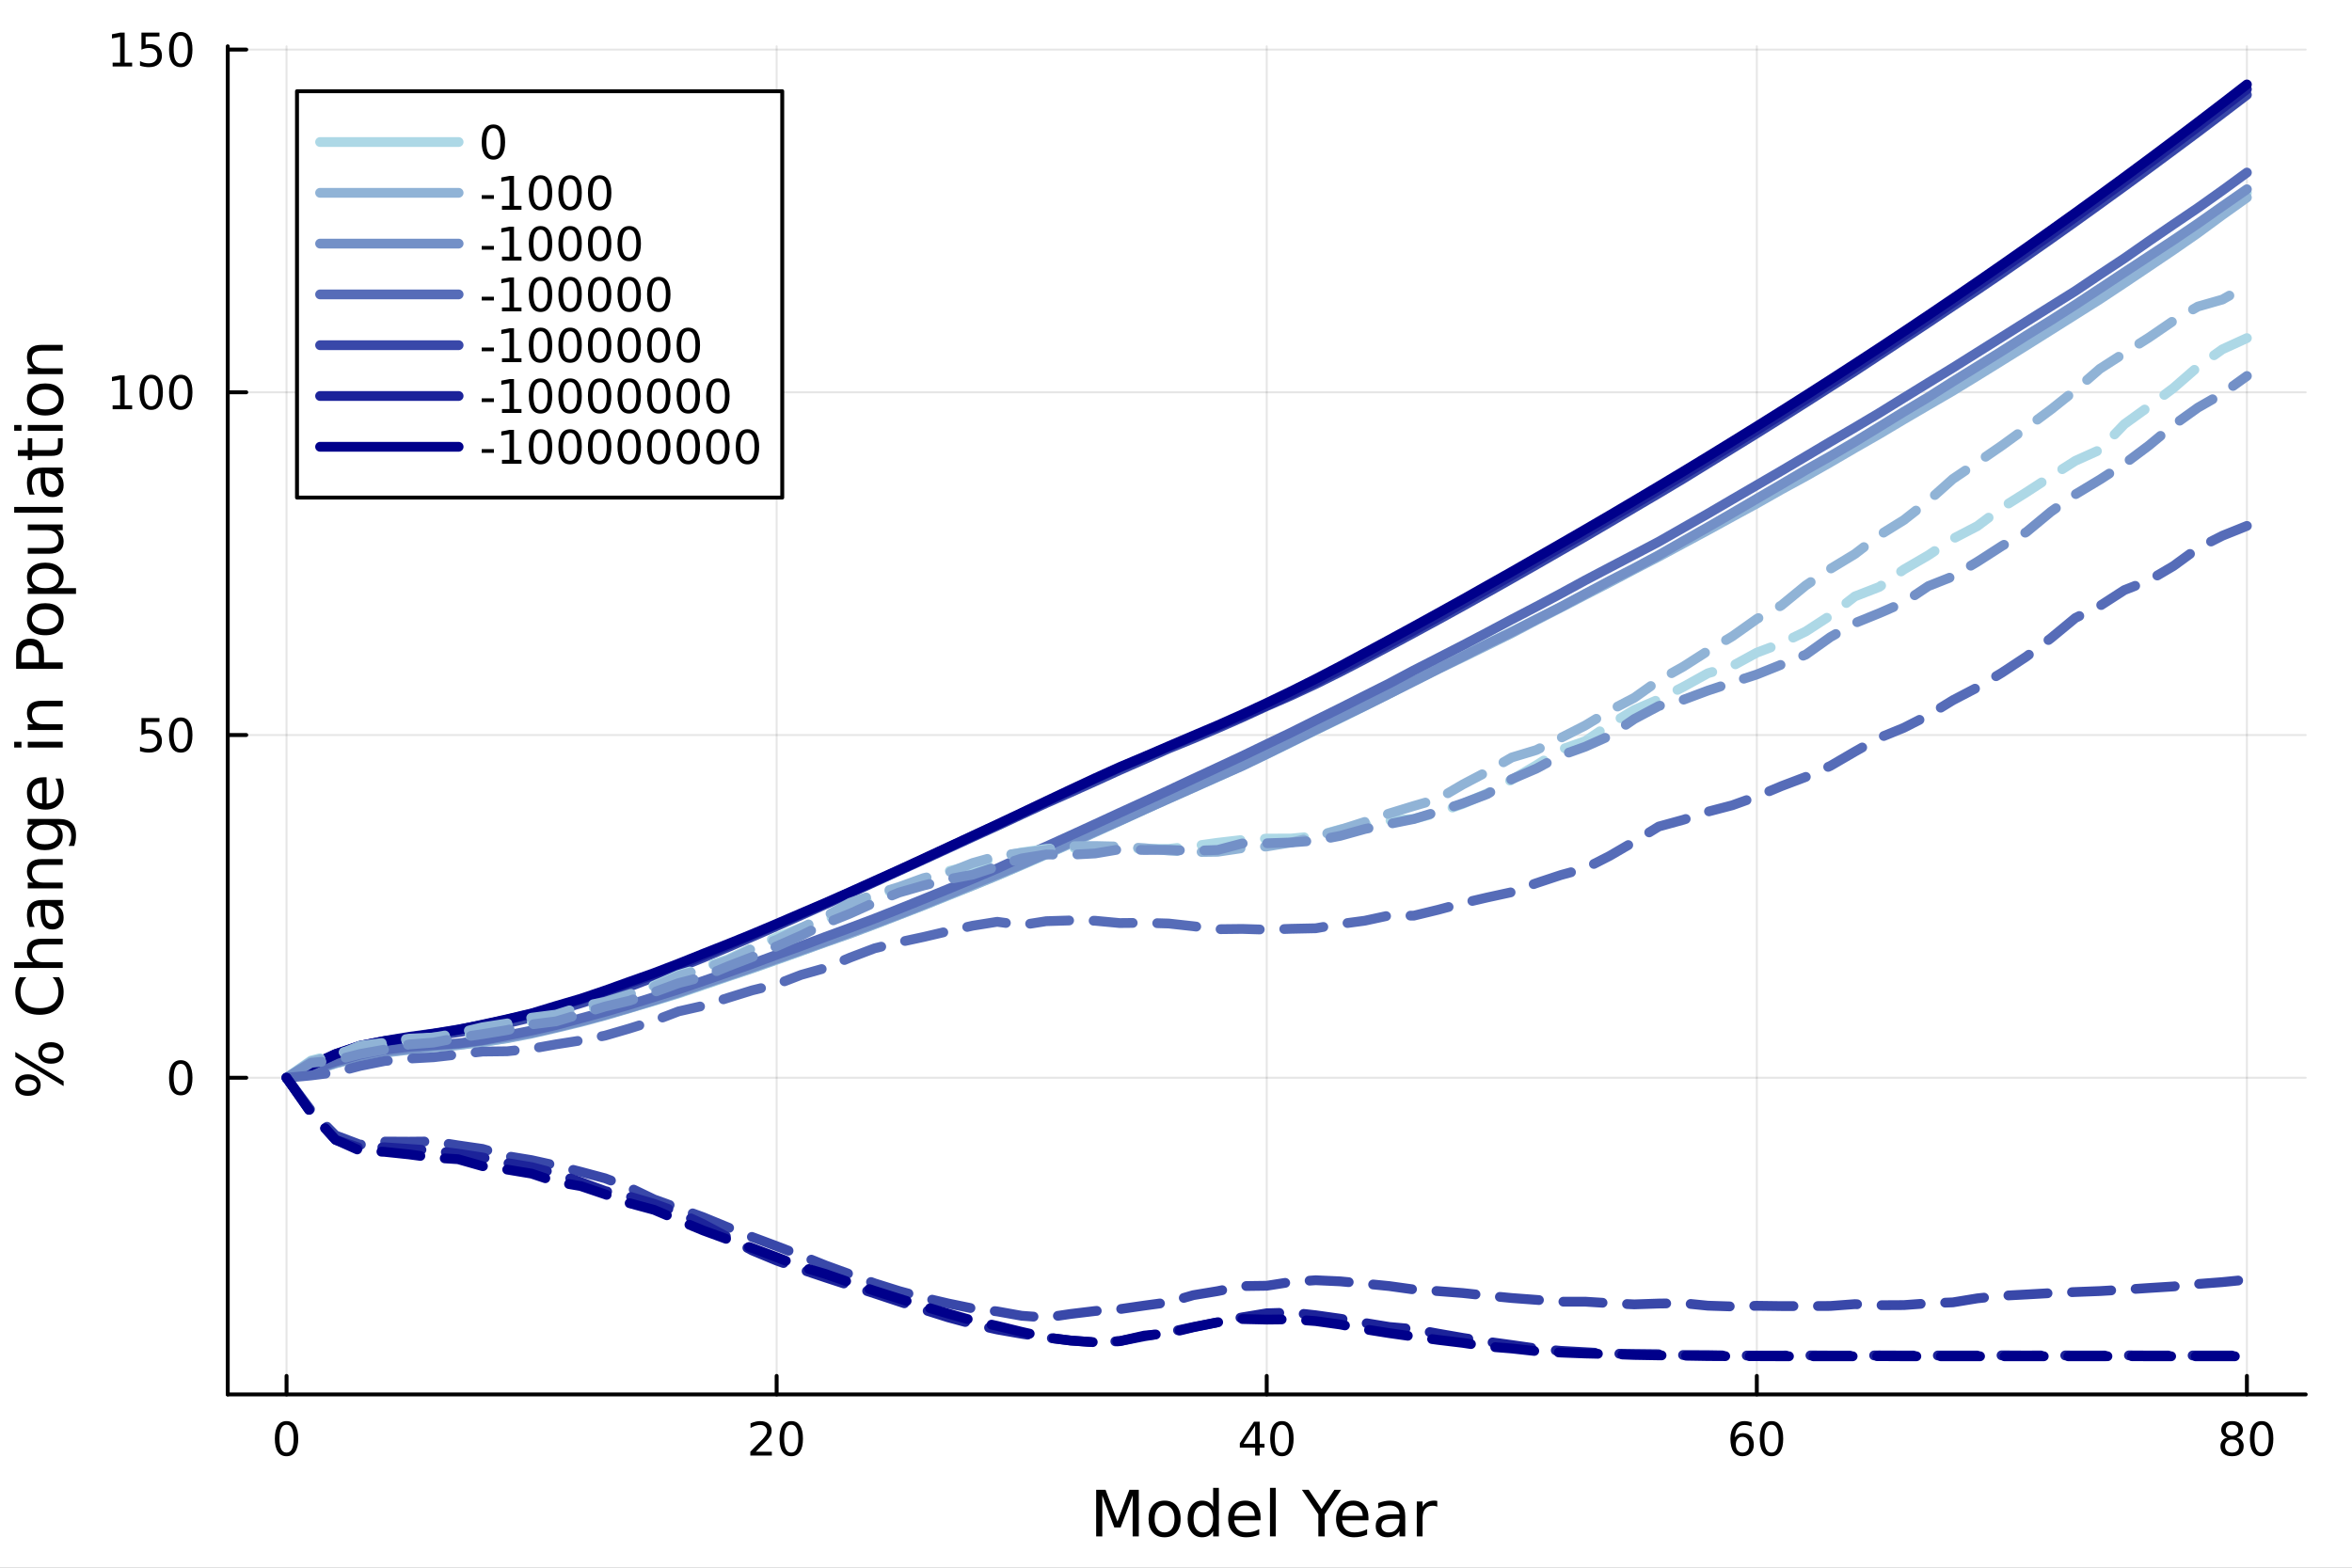 <svg xmlns="http://www.w3.org/2000/svg" xmlns:xlink="http://www.w3.org/1999/xlink" width="600" height="400" viewBox="0 0 2400 1600">
<rect x="0" y="0" width="2400" height="1600" fill="#808080" stroke="none"/>
<defs>
  <clipPath id="clip150">
    <rect x="0" y="0" width="2400" height="1600"></rect>
  </clipPath>
</defs>
<path clip-path="url(#clip150)" d="M0 1600 L2400 1600 L2400 0 L0 0  Z" fill="#ffffff" fill-rule="evenodd" fill-opacity="1"></path>
<defs>
  <clipPath id="clip151">
    <rect x="480" y="0" width="1681" height="1600"></rect>
  </clipPath>
</defs>
<path clip-path="url(#clip150)" d="M232.389 1423.18 L2352.76 1423.18 L2352.76 47.244 L232.389 47.244  Z" fill="#ffffff" fill-rule="evenodd" fill-opacity="1"></path>
<defs>
  <clipPath id="clip152">
    <rect x="232" y="47" width="2121" height="1377"></rect>
  </clipPath>
</defs>
<polyline clip-path="url(#clip152)" style="stroke:#000000; stroke-linecap:round; stroke-linejoin:round; stroke-width:2; stroke-opacity:0.1; fill:none" points="292.4,1423.18 292.4,47.244 "></polyline>
<polyline clip-path="url(#clip152)" style="stroke:#000000; stroke-linecap:round; stroke-linejoin:round; stroke-width:2; stroke-opacity:0.1; fill:none" points="792.486,1423.18 792.486,47.244 "></polyline>
<polyline clip-path="url(#clip152)" style="stroke:#000000; stroke-linecap:round; stroke-linejoin:round; stroke-width:2; stroke-opacity:0.1; fill:none" points="1292.57,1423.18 1292.57,47.244 "></polyline>
<polyline clip-path="url(#clip152)" style="stroke:#000000; stroke-linecap:round; stroke-linejoin:round; stroke-width:2; stroke-opacity:0.1; fill:none" points="1792.66,1423.18 1792.66,47.244 "></polyline>
<polyline clip-path="url(#clip152)" style="stroke:#000000; stroke-linecap:round; stroke-linejoin:round; stroke-width:2; stroke-opacity:0.1; fill:none" points="2292.75,1423.18 2292.75,47.244 "></polyline>
<polyline clip-path="url(#clip150)" style="stroke:#000000; stroke-linecap:round; stroke-linejoin:round; stroke-width:4; stroke-opacity:1; fill:none" points="232.389,1423.18 2352.76,1423.18 "></polyline>
<polyline clip-path="url(#clip150)" style="stroke:#000000; stroke-linecap:round; stroke-linejoin:round; stroke-width:4; stroke-opacity:1; fill:none" points="292.4,1423.18 292.4,1404.28 "></polyline>
<polyline clip-path="url(#clip150)" style="stroke:#000000; stroke-linecap:round; stroke-linejoin:round; stroke-width:4; stroke-opacity:1; fill:none" points="792.486,1423.18 792.486,1404.28 "></polyline>
<polyline clip-path="url(#clip150)" style="stroke:#000000; stroke-linecap:round; stroke-linejoin:round; stroke-width:4; stroke-opacity:1; fill:none" points="1292.57,1423.18 1292.57,1404.28 "></polyline>
<polyline clip-path="url(#clip150)" style="stroke:#000000; stroke-linecap:round; stroke-linejoin:round; stroke-width:4; stroke-opacity:1; fill:none" points="1792.66,1423.18 1792.66,1404.28 "></polyline>
<polyline clip-path="url(#clip150)" style="stroke:#000000; stroke-linecap:round; stroke-linejoin:round; stroke-width:4; stroke-opacity:1; fill:none" points="2292.75,1423.18 2292.75,1404.28 "></polyline>
<path clip-path="url(#clip150)" d="M292.4 1454.1 Q288.789 1454.1 286.96 1457.66 Q285.154 1461.2 285.154 1468.33 Q285.154 1475.44 286.96 1479.01 Q288.789 1482.55 292.4 1482.55 Q296.034 1482.55 297.84 1479.01 Q299.668 1475.44 299.668 1468.33 Q299.668 1461.2 297.84 1457.66 Q296.034 1454.1 292.4 1454.1 M292.4 1450.39 Q298.21 1450.39 301.265 1455 Q304.344 1459.58 304.344 1468.33 Q304.344 1477.06 301.265 1481.67 Q298.21 1486.25 292.4 1486.25 Q286.59 1486.25 283.511 1481.67 Q280.455 1477.06 280.455 1468.33 Q280.455 1459.58 283.511 1455 Q286.59 1450.39 292.4 1450.39 Z" fill="#000000" fill-rule="nonzero" fill-opacity="1"></path><path clip-path="url(#clip150)" d="M771.259 1481.64 L787.579 1481.64 L787.579 1485.58 L765.634 1485.58 L765.634 1481.64 Q768.296 1478.89 772.88 1474.26 Q777.486 1469.61 778.667 1468.27 Q780.912 1465.74 781.792 1464.01 Q782.695 1462.25 782.695 1460.56 Q782.695 1457.8 780.75 1456.07 Q778.829 1454.33 775.727 1454.33 Q773.528 1454.33 771.074 1455.09 Q768.644 1455.86 765.866 1457.41 L765.866 1452.69 Q768.69 1451.55 771.144 1450.97 Q773.597 1450.39 775.634 1450.39 Q781.005 1450.39 784.199 1453.08 Q787.394 1455.77 787.394 1460.26 Q787.394 1462.39 786.583 1464.31 Q785.796 1466.2 783.69 1468.8 Q783.111 1469.47 780.009 1472.69 Q776.908 1475.88 771.259 1481.64 Z" fill="#000000" fill-rule="nonzero" fill-opacity="1"></path><path clip-path="url(#clip150)" d="M807.394 1454.1 Q803.782 1454.1 801.954 1457.66 Q800.148 1461.2 800.148 1468.33 Q800.148 1475.44 801.954 1479.01 Q803.782 1482.55 807.394 1482.55 Q811.028 1482.55 812.833 1479.01 Q814.662 1475.44 814.662 1468.33 Q814.662 1461.2 812.833 1457.66 Q811.028 1454.1 807.394 1454.1 M807.394 1450.39 Q813.204 1450.39 816.259 1455 Q819.338 1459.58 819.338 1468.33 Q819.338 1477.06 816.259 1481.67 Q813.204 1486.25 807.394 1486.25 Q801.583 1486.25 798.505 1481.67 Q795.449 1477.06 795.449 1468.33 Q795.449 1459.58 798.505 1455 Q801.583 1450.39 807.394 1450.39 Z" fill="#000000" fill-rule="nonzero" fill-opacity="1"></path><path clip-path="url(#clip150)" d="M1280.74 1455.09 L1268.94 1473.54 L1280.74 1473.54 L1280.74 1455.09 M1279.52 1451.02 L1285.4 1451.02 L1285.4 1473.54 L1290.33 1473.54 L1290.33 1477.43 L1285.4 1477.43 L1285.4 1485.58 L1280.74 1485.58 L1280.74 1477.43 L1265.14 1477.43 L1265.14 1472.92 L1279.52 1451.02 Z" fill="#000000" fill-rule="nonzero" fill-opacity="1"></path><path clip-path="url(#clip150)" d="M1308.06 1454.1 Q1304.45 1454.1 1302.62 1457.66 Q1300.81 1461.2 1300.81 1468.33 Q1300.81 1475.44 1302.62 1479.01 Q1304.45 1482.55 1308.06 1482.55 Q1311.69 1482.55 1313.5 1479.01 Q1315.33 1475.44 1315.33 1468.33 Q1315.33 1461.2 1313.5 1457.66 Q1311.69 1454.1 1308.06 1454.1 M1308.06 1450.39 Q1313.87 1450.39 1316.92 1455 Q1320 1459.58 1320 1468.33 Q1320 1477.06 1316.92 1481.67 Q1313.87 1486.25 1308.06 1486.25 Q1302.25 1486.25 1299.17 1481.67 Q1296.11 1477.06 1296.11 1468.33 Q1296.11 1459.58 1299.17 1455 Q1302.25 1450.39 1308.06 1450.39 Z" fill="#000000" fill-rule="nonzero" fill-opacity="1"></path><path clip-path="url(#clip150)" d="M1778.06 1466.44 Q1774.92 1466.44 1773.06 1468.59 Q1771.24 1470.74 1771.24 1474.49 Q1771.24 1478.22 1773.06 1480.39 Q1774.92 1482.55 1778.06 1482.55 Q1781.21 1482.55 1783.04 1480.39 Q1784.89 1478.22 1784.89 1474.49 Q1784.89 1470.74 1783.04 1468.59 Q1781.21 1466.44 1778.06 1466.44 M1787.35 1451.78 L1787.35 1456.04 Q1785.59 1455.21 1783.78 1454.77 Q1782 1454.33 1780.24 1454.33 Q1775.61 1454.33 1773.16 1457.45 Q1770.73 1460.58 1770.38 1466.9 Q1771.74 1464.89 1773.81 1463.82 Q1775.87 1462.73 1778.34 1462.73 Q1783.55 1462.73 1786.56 1465.9 Q1789.59 1469.05 1789.59 1474.49 Q1789.59 1479.82 1786.44 1483.03 Q1783.3 1486.25 1778.06 1486.25 Q1772.07 1486.25 1768.9 1481.67 Q1765.73 1477.06 1765.73 1468.33 Q1765.73 1460.14 1769.62 1455.28 Q1773.5 1450.39 1780.05 1450.39 Q1781.81 1450.39 1783.6 1450.74 Q1785.4 1451.09 1787.35 1451.78 Z" fill="#000000" fill-rule="nonzero" fill-opacity="1"></path><path clip-path="url(#clip150)" d="M1807.65 1454.1 Q1804.04 1454.1 1802.21 1457.66 Q1800.4 1461.2 1800.4 1468.33 Q1800.4 1475.44 1802.21 1479.01 Q1804.04 1482.55 1807.65 1482.55 Q1811.28 1482.55 1813.09 1479.01 Q1814.92 1475.44 1814.92 1468.33 Q1814.92 1461.2 1813.09 1457.66 Q1811.28 1454.1 1807.65 1454.1 M1807.65 1450.39 Q1813.46 1450.39 1816.51 1455 Q1819.59 1459.58 1819.59 1468.33 Q1819.59 1477.06 1816.51 1481.67 Q1813.46 1486.25 1807.65 1486.25 Q1801.84 1486.25 1798.76 1481.67 Q1795.7 1477.06 1795.7 1468.33 Q1795.7 1459.58 1798.76 1455 Q1801.84 1450.39 1807.65 1450.39 Z" fill="#000000" fill-rule="nonzero" fill-opacity="1"></path><path clip-path="url(#clip150)" d="M2277.62 1469.17 Q2274.28 1469.17 2272.36 1470.95 Q2270.47 1472.73 2270.47 1475.86 Q2270.47 1478.98 2272.36 1480.77 Q2274.28 1482.55 2277.62 1482.55 Q2280.95 1482.55 2282.87 1480.77 Q2284.79 1478.96 2284.79 1475.86 Q2284.79 1472.73 2282.87 1470.95 Q2280.97 1469.17 2277.62 1469.17 M2272.94 1467.18 Q2269.93 1466.44 2268.24 1464.38 Q2266.58 1462.32 2266.58 1459.35 Q2266.58 1455.21 2269.52 1452.8 Q2272.48 1450.39 2277.62 1450.39 Q2282.78 1450.39 2285.72 1452.8 Q2288.66 1455.21 2288.66 1459.35 Q2288.66 1462.32 2286.97 1464.38 Q2285.3 1466.44 2282.32 1467.18 Q2285.7 1467.96 2287.57 1470.26 Q2289.47 1472.55 2289.47 1475.86 Q2289.47 1480.88 2286.39 1483.57 Q2283.34 1486.25 2277.62 1486.25 Q2271.9 1486.25 2268.82 1483.57 Q2265.77 1480.88 2265.77 1475.86 Q2265.77 1472.55 2267.66 1470.26 Q2269.56 1467.96 2272.94 1467.18 M2271.23 1459.79 Q2271.23 1462.48 2272.9 1463.98 Q2274.59 1465.49 2277.62 1465.49 Q2280.63 1465.49 2282.32 1463.98 Q2284.03 1462.48 2284.03 1459.79 Q2284.03 1457.11 2282.32 1455.6 Q2280.63 1454.1 2277.62 1454.1 Q2274.59 1454.1 2272.9 1455.6 Q2271.23 1457.11 2271.23 1459.79 Z" fill="#000000" fill-rule="nonzero" fill-opacity="1"></path><path clip-path="url(#clip150)" d="M2307.78 1454.1 Q2304.17 1454.1 2302.34 1457.66 Q2300.53 1461.2 2300.53 1468.33 Q2300.53 1475.44 2302.34 1479.01 Q2304.17 1482.55 2307.78 1482.55 Q2311.41 1482.55 2313.22 1479.01 Q2315.05 1475.44 2315.05 1468.33 Q2315.05 1461.2 2313.22 1457.66 Q2311.41 1454.1 2307.78 1454.1 M2307.78 1450.39 Q2313.59 1450.39 2316.65 1455 Q2319.72 1459.58 2319.72 1468.33 Q2319.72 1477.06 2316.65 1481.67 Q2313.59 1486.25 2307.78 1486.25 Q2301.97 1486.25 2298.89 1481.67 Q2295.84 1477.06 2295.84 1468.33 Q2295.84 1459.58 2298.89 1455 Q2301.97 1450.39 2307.78 1450.39 Z" fill="#000000" fill-rule="nonzero" fill-opacity="1"></path><path clip-path="url(#clip150)" d="M1118.55 1520.52 L1128.13 1520.52 L1140.26 1552.86 L1152.45 1520.52 L1162.03 1520.52 L1162.03 1568.04 L1155.76 1568.04 L1155.76 1526.32 L1143.5 1558.91 L1137.04 1558.91 L1124.79 1526.32 L1124.79 1568.04 L1118.55 1568.04 L1118.55 1520.52 Z" fill="#000000" fill-rule="nonzero" fill-opacity="1"></path><path clip-path="url(#clip150)" d="M1188.35 1536.5 Q1183.64 1536.5 1180.9 1540.19 Q1178.16 1543.85 1178.16 1550.25 Q1178.16 1556.65 1180.87 1560.34 Q1183.61 1564 1188.35 1564 Q1193.03 1564 1195.77 1560.31 Q1198.5 1556.62 1198.5 1550.25 Q1198.5 1543.92 1195.77 1540.23 Q1193.03 1536.5 1188.35 1536.5 M1188.35 1531.54 Q1195.99 1531.54 1200.35 1536.5 Q1204.71 1541.47 1204.71 1550.25 Q1204.71 1559 1200.35 1564 Q1195.99 1568.97 1188.35 1568.97 Q1180.68 1568.97 1176.32 1564 Q1171.99 1559 1171.99 1550.25 Q1171.99 1541.47 1176.32 1536.5 Q1180.68 1531.54 1188.35 1531.54 Z" fill="#000000" fill-rule="nonzero" fill-opacity="1"></path><path clip-path="url(#clip150)" d="M1237.88 1537.81 L1237.88 1518.52 L1243.73 1518.52 L1243.73 1568.04 L1237.88 1568.04 L1237.88 1562.7 Q1236.03 1565.88 1233.2 1567.44 Q1230.4 1568.97 1226.45 1568.97 Q1219.99 1568.97 1215.91 1563.81 Q1211.87 1558.65 1211.87 1550.25 Q1211.87 1541.85 1215.91 1536.69 Q1219.99 1531.54 1226.45 1531.54 Q1230.4 1531.54 1233.2 1533.1 Q1236.03 1534.62 1237.88 1537.81 M1217.92 1550.25 Q1217.92 1556.71 1220.56 1560.4 Q1223.23 1564.07 1227.88 1564.07 Q1232.53 1564.07 1235.2 1560.4 Q1237.88 1556.71 1237.88 1550.25 Q1237.88 1543.79 1235.2 1540.13 Q1232.53 1536.44 1227.88 1536.44 Q1223.23 1536.44 1220.56 1540.13 Q1217.92 1543.79 1217.92 1550.25 Z" fill="#000000" fill-rule="nonzero" fill-opacity="1"></path><path clip-path="url(#clip150)" d="M1286.29 1548.76 L1286.29 1551.62 L1259.36 1551.62 Q1259.74 1557.67 1262.99 1560.85 Q1266.27 1564 1272.09 1564 Q1275.46 1564 1278.62 1563.17 Q1281.8 1562.35 1284.92 1560.69 L1284.92 1566.23 Q1281.77 1567.57 1278.46 1568.27 Q1275.15 1568.97 1271.74 1568.97 Q1263.21 1568.97 1258.21 1564 Q1253.25 1559.04 1253.25 1550.57 Q1253.25 1541.82 1257.96 1536.69 Q1262.7 1531.54 1270.72 1531.54 Q1277.92 1531.54 1282.09 1536.18 Q1286.29 1540.8 1286.29 1548.76 M1280.43 1547.04 Q1280.37 1542.23 1277.72 1539.37 Q1275.11 1536.5 1270.79 1536.5 Q1265.88 1536.5 1262.92 1539.27 Q1260 1542.04 1259.55 1547.07 L1280.43 1547.04 Z" fill="#000000" fill-rule="nonzero" fill-opacity="1"></path><path clip-path="url(#clip150)" d="M1295.9 1518.52 L1301.76 1518.52 L1301.76 1568.04 L1295.9 1568.04 L1295.9 1518.52 Z" fill="#000000" fill-rule="nonzero" fill-opacity="1"></path><path clip-path="url(#clip150)" d="M1328.46 1520.52 L1335.37 1520.52 L1348.54 1540.07 L1361.62 1520.52 L1368.53 1520.52 L1351.73 1545.41 L1351.73 1568.04 L1345.26 1568.04 L1345.26 1545.41 L1328.46 1520.52 Z" fill="#000000" fill-rule="nonzero" fill-opacity="1"></path><path clip-path="url(#clip150)" d="M1396.38 1548.76 L1396.38 1551.62 L1369.45 1551.62 Q1369.84 1557.67 1373.08 1560.85 Q1376.36 1564 1382.19 1564 Q1385.56 1564 1388.71 1563.17 Q1391.89 1562.35 1395.01 1560.69 L1395.01 1566.23 Q1391.86 1567.57 1388.55 1568.27 Q1385.24 1568.97 1381.84 1568.97 Q1373.31 1568.97 1368.31 1564 Q1363.34 1559.04 1363.34 1550.57 Q1363.34 1541.82 1368.05 1536.69 Q1372.8 1531.54 1380.82 1531.54 Q1388.01 1531.54 1392.18 1536.18 Q1396.38 1540.8 1396.38 1548.76 M1390.52 1547.04 Q1390.46 1542.23 1387.82 1539.37 Q1385.21 1536.5 1380.88 1536.5 Q1375.98 1536.5 1373.02 1539.27 Q1370.09 1542.04 1369.65 1547.07 L1390.52 1547.04 Z" fill="#000000" fill-rule="nonzero" fill-opacity="1"></path><path clip-path="url(#clip150)" d="M1422.19 1550.12 Q1415.1 1550.12 1412.36 1551.75 Q1409.62 1553.37 1409.62 1557.29 Q1409.62 1560.4 1411.66 1562.25 Q1413.73 1564.07 1417.26 1564.07 Q1422.13 1564.07 1425.06 1560.63 Q1428.02 1557.16 1428.02 1551.43 L1428.02 1550.12 L1422.19 1550.12 M1433.88 1547.71 L1433.88 1568.04 L1428.02 1568.04 L1428.02 1562.63 Q1426.01 1565.88 1423.02 1567.44 Q1420.03 1568.97 1415.7 1568.97 Q1410.23 1568.97 1406.98 1565.91 Q1403.77 1562.82 1403.77 1557.67 Q1403.77 1551.65 1407.78 1548.6 Q1411.82 1545.54 1419.81 1545.54 L1428.02 1545.54 L1428.02 1544.97 Q1428.02 1540.93 1425.35 1538.73 Q1422.7 1536.5 1417.9 1536.5 Q1414.84 1536.5 1411.95 1537.23 Q1409.05 1537.97 1406.38 1539.43 L1406.38 1534.02 Q1409.59 1532.78 1412.61 1532.17 Q1415.64 1531.54 1418.5 1531.54 Q1426.24 1531.54 1430.06 1535.55 Q1433.88 1539.56 1433.88 1547.71 Z" fill="#000000" fill-rule="nonzero" fill-opacity="1"></path><path clip-path="url(#clip150)" d="M1466.6 1537.87 Q1465.61 1537.3 1464.43 1537.04 Q1463.28 1536.76 1461.88 1536.76 Q1456.92 1536.76 1454.25 1540 Q1451.6 1543.22 1451.6 1549.27 L1451.6 1568.04 L1445.72 1568.04 L1445.72 1532.4 L1451.6 1532.4 L1451.6 1537.93 Q1453.45 1534.69 1456.41 1533.13 Q1459.37 1531.54 1463.6 1531.54 Q1464.21 1531.54 1464.94 1531.63 Q1465.67 1531.7 1466.56 1531.85 L1466.6 1537.87 Z" fill="#000000" fill-rule="nonzero" fill-opacity="1"></path><polyline clip-path="url(#clip152)" style="stroke:#000000; stroke-linecap:round; stroke-linejoin:round; stroke-width:2; stroke-opacity:0.1; fill:none" points="232.389,1099.96 2352.76,1099.96 "></polyline>
<polyline clip-path="url(#clip152)" style="stroke:#000000; stroke-linecap:round; stroke-linejoin:round; stroke-width:2; stroke-opacity:0.1; fill:none" points="232.389,750.17 2352.76,750.17 "></polyline>
<polyline clip-path="url(#clip152)" style="stroke:#000000; stroke-linecap:round; stroke-linejoin:round; stroke-width:2; stroke-opacity:0.1; fill:none" points="232.389,400.38 2352.76,400.38 "></polyline>
<polyline clip-path="url(#clip152)" style="stroke:#000000; stroke-linecap:round; stroke-linejoin:round; stroke-width:2; stroke-opacity:0.1; fill:none" points="232.389,50.591 2352.76,50.591 "></polyline>
<polyline clip-path="url(#clip150)" style="stroke:#000000; stroke-linecap:round; stroke-linejoin:round; stroke-width:4; stroke-opacity:1; fill:none" points="232.389,1423.18 232.389,47.244 "></polyline>
<polyline clip-path="url(#clip150)" style="stroke:#000000; stroke-linecap:round; stroke-linejoin:round; stroke-width:4; stroke-opacity:1; fill:none" points="232.389,1099.96 251.287,1099.96 "></polyline>
<polyline clip-path="url(#clip150)" style="stroke:#000000; stroke-linecap:round; stroke-linejoin:round; stroke-width:4; stroke-opacity:1; fill:none" points="232.389,750.17 251.287,750.17 "></polyline>
<polyline clip-path="url(#clip150)" style="stroke:#000000; stroke-linecap:round; stroke-linejoin:round; stroke-width:4; stroke-opacity:1; fill:none" points="232.389,400.38 251.287,400.38 "></polyline>
<polyline clip-path="url(#clip150)" style="stroke:#000000; stroke-linecap:round; stroke-linejoin:round; stroke-width:4; stroke-opacity:1; fill:none" points="232.389,50.591 251.287,50.591 "></polyline>
<path clip-path="url(#clip150)" d="M184.445 1085.76 Q180.834 1085.76 179.005 1089.32 Q177.2 1092.86 177.2 1099.99 Q177.2 1107.1 179.005 1110.66 Q180.834 1114.21 184.445 1114.21 Q188.079 1114.21 189.885 1110.66 Q191.713 1107.1 191.713 1099.99 Q191.713 1092.86 189.885 1089.32 Q188.079 1085.76 184.445 1085.76 M184.445 1082.05 Q190.255 1082.05 193.311 1086.66 Q196.389 1091.24 196.389 1099.99 Q196.389 1108.72 193.311 1113.33 Q190.255 1117.91 184.445 1117.91 Q178.635 1117.91 175.556 1113.33 Q172.501 1108.72 172.501 1099.99 Q172.501 1091.24 175.556 1086.66 Q178.635 1082.05 184.445 1082.05 Z" fill="#000000" fill-rule="nonzero" fill-opacity="1"></path><path clip-path="url(#clip150)" d="M144.329 732.89 L162.686 732.89 L162.686 736.825 L148.612 736.825 L148.612 745.297 Q149.63 744.95 150.649 744.788 Q151.667 744.603 152.686 744.603 Q158.473 744.603 161.852 747.774 Q165.232 750.945 165.232 756.362 Q165.232 761.94 161.76 765.042 Q158.288 768.121 151.968 768.121 Q149.792 768.121 147.524 767.751 Q145.279 767.38 142.871 766.64 L142.871 761.94 Q144.954 763.075 147.177 763.63 Q149.399 764.186 151.876 764.186 Q155.88 764.186 158.218 762.079 Q160.556 759.973 160.556 756.362 Q160.556 752.751 158.218 750.644 Q155.88 748.538 151.876 748.538 Q150.001 748.538 148.126 748.954 Q146.274 749.371 144.329 750.251 L144.329 732.89 Z" fill="#000000" fill-rule="nonzero" fill-opacity="1"></path><path clip-path="url(#clip150)" d="M184.445 735.968 Q180.834 735.968 179.005 739.533 Q177.2 743.075 177.2 750.204 Q177.2 757.311 179.005 760.876 Q180.834 764.417 184.445 764.417 Q188.079 764.417 189.885 760.876 Q191.713 757.311 191.713 750.204 Q191.713 743.075 189.885 739.533 Q188.079 735.968 184.445 735.968 M184.445 732.265 Q190.255 732.265 193.311 736.871 Q196.389 741.454 196.389 750.204 Q196.389 758.931 193.311 763.538 Q190.255 768.121 184.445 768.121 Q178.635 768.121 175.556 763.538 Q172.501 758.931 172.501 750.204 Q172.501 741.454 175.556 736.871 Q178.635 732.265 184.445 732.265 Z" fill="#000000" fill-rule="nonzero" fill-opacity="1"></path><path clip-path="url(#clip150)" d="M114.931 413.725 L122.57 413.725 L122.57 387.36 L114.26 389.026 L114.26 384.767 L122.524 383.1 L127.2 383.1 L127.2 413.725 L134.839 413.725 L134.839 417.66 L114.931 417.66 L114.931 413.725 Z" fill="#000000" fill-rule="nonzero" fill-opacity="1"></path><path clip-path="url(#clip150)" d="M154.283 386.179 Q150.672 386.179 148.843 389.744 Q147.038 393.286 147.038 400.415 Q147.038 407.522 148.843 411.086 Q150.672 414.628 154.283 414.628 Q157.917 414.628 159.723 411.086 Q161.552 407.522 161.552 400.415 Q161.552 393.286 159.723 389.744 Q157.917 386.179 154.283 386.179 M154.283 382.475 Q160.093 382.475 163.149 387.082 Q166.227 391.665 166.227 400.415 Q166.227 409.142 163.149 413.748 Q160.093 418.332 154.283 418.332 Q148.473 418.332 145.394 413.748 Q142.339 409.142 142.339 400.415 Q142.339 391.665 145.394 387.082 Q148.473 382.475 154.283 382.475 Z" fill="#000000" fill-rule="nonzero" fill-opacity="1"></path><path clip-path="url(#clip150)" d="M184.445 386.179 Q180.834 386.179 179.005 389.744 Q177.2 393.286 177.2 400.415 Q177.2 407.522 179.005 411.086 Q180.834 414.628 184.445 414.628 Q188.079 414.628 189.885 411.086 Q191.713 407.522 191.713 400.415 Q191.713 393.286 189.885 389.744 Q188.079 386.179 184.445 386.179 M184.445 382.475 Q190.255 382.475 193.311 387.082 Q196.389 391.665 196.389 400.415 Q196.389 409.142 193.311 413.748 Q190.255 418.332 184.445 418.332 Q178.635 418.332 175.556 413.748 Q172.501 409.142 172.501 400.415 Q172.501 391.665 175.556 387.082 Q178.635 382.475 184.445 382.475 Z" fill="#000000" fill-rule="nonzero" fill-opacity="1"></path><path clip-path="url(#clip150)" d="M114.931 63.936 L122.57 63.936 L122.57 37.57 L114.26 39.237 L114.26 34.978 L122.524 33.311 L127.2 33.311 L127.2 63.936 L134.839 63.936 L134.839 67.871 L114.931 67.871 L114.931 63.936 Z" fill="#000000" fill-rule="nonzero" fill-opacity="1"></path><path clip-path="url(#clip150)" d="M144.329 33.311 L162.686 33.311 L162.686 37.246 L148.612 37.246 L148.612 45.718 Q149.63 45.371 150.649 45.209 Q151.667 45.024 152.686 45.024 Q158.473 45.024 161.852 48.195 Q165.232 51.367 165.232 56.783 Q165.232 62.362 161.76 65.464 Q158.288 68.542 151.968 68.542 Q149.792 68.542 147.524 68.172 Q145.279 67.802 142.871 67.061 L142.871 62.362 Q144.954 63.496 147.177 64.052 Q149.399 64.607 151.876 64.607 Q155.88 64.607 158.218 62.501 Q160.556 60.394 160.556 56.783 Q160.556 53.172 158.218 51.066 Q155.88 48.959 151.876 48.959 Q150.001 48.959 148.126 49.376 Q146.274 49.792 144.329 50.672 L144.329 33.311 Z" fill="#000000" fill-rule="nonzero" fill-opacity="1"></path><path clip-path="url(#clip150)" d="M184.445 36.39 Q180.834 36.39 179.005 39.955 Q177.2 43.496 177.2 50.626 Q177.2 57.732 179.005 61.297 Q180.834 64.839 184.445 64.839 Q188.079 64.839 189.885 61.297 Q191.713 57.732 191.713 50.626 Q191.713 43.496 189.885 39.955 Q188.079 36.39 184.445 36.39 M184.445 32.686 Q190.255 32.686 193.311 37.293 Q196.389 41.876 196.389 50.626 Q196.389 59.353 193.311 63.959 Q190.255 68.542 184.445 68.542 Q178.635 68.542 175.556 63.959 Q172.501 59.353 172.501 50.626 Q172.501 41.876 175.556 37.293 Q178.635 32.686 184.445 32.686 Z" fill="#000000" fill-rule="nonzero" fill-opacity="1"></path><path clip-path="url(#clip150)" d="M43.093 1074.63 Q43.093 1077.4 45.448 1078.99 Q47.803 1080.55 52.005 1080.55 Q56.142 1080.55 58.53 1078.99 Q60.885 1077.4 60.885 1074.63 Q60.885 1071.93 58.53 1070.37 Q56.142 1068.77 52.005 1068.77 Q47.835 1068.77 45.48 1070.37 Q43.093 1071.93 43.093 1074.63 M39.051 1074.63 Q39.051 1069.6 42.552 1066.64 Q46.053 1063.68 52.005 1063.68 Q57.957 1063.68 61.458 1066.67 Q64.927 1069.63 64.927 1074.63 Q64.927 1079.72 61.458 1082.68 Q57.957 1085.64 52.005 1085.64 Q46.021 1085.64 42.552 1082.68 Q39.051 1079.69 39.051 1074.63 M19.667 1107.48 Q19.667 1110.22 22.054 1111.81 Q24.41 1113.37 28.547 1113.37 Q32.748 1113.37 35.104 1111.81 Q37.459 1110.25 37.459 1107.48 Q37.459 1104.71 35.104 1103.15 Q32.748 1101.56 28.547 1101.56 Q24.441 1101.56 22.054 1103.15 Q19.667 1104.74 19.667 1107.48 M15.625 1078.74 L15.625 1073.64 L64.927 1103.37 L64.927 1108.47 L15.625 1078.74 M15.625 1107.48 Q15.625 1102.45 19.126 1099.46 Q22.595 1096.47 28.547 1096.47 Q34.563 1096.47 38.032 1099.46 Q41.501 1102.42 41.501 1107.48 Q41.501 1112.54 38.032 1115.5 Q34.531 1118.43 28.547 1118.43 Q22.627 1118.43 19.126 1115.47 Q15.625 1112.51 15.625 1107.48 Z" fill="#000000" fill-rule="nonzero" fill-opacity="1"></path><path clip-path="url(#clip150)" d="M20.144 997.384 L26.924 997.384 Q23.9 1000.63 22.404 1004.32 Q20.908 1007.98 20.908 1012.12 Q20.908 1020.27 25.905 1024.6 Q30.871 1028.93 40.292 1028.93 Q49.681 1028.93 54.678 1024.6 Q59.644 1020.27 59.644 1012.12 Q59.644 1007.98 58.148 1004.32 Q56.652 1000.63 53.628 997.384 L60.344 997.384 Q62.636 1000.76 63.781 1004.55 Q64.927 1008.3 64.927 1012.5 Q64.927 1023.29 58.339 1029.5 Q51.718 1035.71 40.292 1035.71 Q28.834 1035.71 22.245 1029.5 Q15.625 1023.29 15.625 1012.5 Q15.625 1008.24 16.771 1004.48 Q17.885 1000.69 20.144 997.384 Z" fill="#000000" fill-rule="nonzero" fill-opacity="1"></path><path clip-path="url(#clip150)" d="M42.488 958.075 L64.004 958.075 L64.004 963.932 L42.679 963.932 Q37.618 963.932 35.104 965.905 Q32.589 967.879 32.589 971.825 Q32.589 976.568 35.613 979.305 Q38.637 982.042 43.857 982.042 L64.004 982.042 L64.004 987.931 L14.479 987.931 L14.479 982.042 L33.894 982.042 Q30.68 979.942 29.088 977.109 Q27.497 974.244 27.497 970.52 Q27.497 964.377 31.316 961.226 Q35.104 958.075 42.488 958.075 Z" fill="#000000" fill-rule="nonzero" fill-opacity="1"></path><path clip-path="url(#clip150)" d="M46.085 930.194 Q46.085 937.291 47.708 940.029 Q49.331 942.766 53.246 942.766 Q56.365 942.766 58.211 940.729 Q60.026 938.66 60.026 935.127 Q60.026 930.257 56.588 927.329 Q53.119 924.369 47.39 924.369 L46.085 924.369 L46.085 930.194 M43.666 918.512 L64.004 918.512 L64.004 924.369 L58.593 924.369 Q61.84 926.374 63.399 929.366 Q64.927 932.358 64.927 936.687 Q64.927 942.161 61.872 945.408 Q58.784 948.622 53.628 948.622 Q47.612 948.622 44.557 944.612 Q41.501 940.57 41.501 932.581 L41.501 924.369 L40.928 924.369 Q36.886 924.369 34.69 927.043 Q32.462 929.684 32.462 934.49 Q32.462 937.546 33.194 940.442 Q33.926 943.339 35.39 946.012 L29.98 946.012 Q28.738 942.798 28.133 939.774 Q27.497 936.75 27.497 933.886 Q27.497 926.151 31.507 922.332 Q35.518 918.512 43.666 918.512 Z" fill="#000000" fill-rule="nonzero" fill-opacity="1"></path><path clip-path="url(#clip150)" d="M42.488 876.817 L64.004 876.817 L64.004 882.674 L42.679 882.674 Q37.618 882.674 35.104 884.647 Q32.589 886.62 32.589 890.567 Q32.589 895.309 35.613 898.047 Q38.637 900.784 43.857 900.784 L64.004 900.784 L64.004 906.672 L28.356 906.672 L28.356 900.784 L33.894 900.784 Q30.68 898.683 29.088 895.851 Q27.497 892.986 27.497 889.262 Q27.497 883.119 31.316 879.968 Q35.104 876.817 42.488 876.817 Z" fill="#000000" fill-rule="nonzero" fill-opacity="1"></path><path clip-path="url(#clip150)" d="M45.766 841.678 Q39.401 841.678 35.9 844.32 Q32.398 846.93 32.398 851.673 Q32.398 856.383 35.9 859.025 Q39.401 861.635 45.766 861.635 Q52.1 861.635 55.601 859.025 Q59.103 856.383 59.103 851.673 Q59.103 846.93 55.601 844.32 Q52.1 841.678 45.766 841.678 M59.58 835.822 Q68.683 835.822 73.107 839.864 Q77.563 843.906 77.563 852.245 Q77.563 855.333 77.086 858.07 Q76.64 860.807 75.685 863.385 L69.988 863.385 Q71.388 860.807 72.057 858.293 Q72.725 855.778 72.725 853.169 Q72.725 847.408 69.701 844.543 Q66.71 841.678 60.63 841.678 L57.734 841.678 Q60.885 843.493 62.445 846.325 Q64.004 849.158 64.004 853.105 Q64.004 859.662 59.007 863.672 Q54.01 867.682 45.766 867.682 Q37.491 867.682 32.494 863.672 Q27.497 859.662 27.497 853.105 Q27.497 849.158 29.056 846.325 Q30.616 843.493 33.767 841.678 L28.356 841.678 L28.356 835.822 L59.58 835.822 Z" fill="#000000" fill-rule="nonzero" fill-opacity="1"></path><path clip-path="url(#clip150)" d="M44.716 793.267 L47.581 793.267 L47.581 820.194 Q53.628 819.812 56.811 816.566 Q59.962 813.287 59.962 807.463 Q59.962 804.089 59.134 800.938 Q58.307 797.755 56.652 794.636 L62.19 794.636 Q63.527 797.787 64.227 801.097 Q64.927 804.407 64.927 807.813 Q64.927 816.343 59.962 821.34 Q54.997 826.305 46.53 826.305 Q37.777 826.305 32.653 821.595 Q27.497 816.852 27.497 808.831 Q27.497 801.638 32.144 797.469 Q36.759 793.267 44.716 793.267 M42.997 799.124 Q38.191 799.187 35.327 801.829 Q32.462 804.439 32.462 808.768 Q32.462 813.669 35.231 816.629 Q38 819.558 43.029 820.003 L42.997 799.124 Z" fill="#000000" fill-rule="nonzero" fill-opacity="1"></path><path clip-path="url(#clip150)" d="M28.356 762.935 L28.356 757.078 L64.004 757.078 L64.004 762.935 L28.356 762.935 M14.479 762.935 L14.479 757.078 L21.895 757.078 L21.895 762.935 L14.479 762.935 Z" fill="#000000" fill-rule="nonzero" fill-opacity="1"></path><path clip-path="url(#clip150)" d="M42.488 715.192 L64.004 715.192 L64.004 721.048 L42.679 721.048 Q37.618 721.048 35.104 723.022 Q32.589 724.995 32.589 728.942 Q32.589 733.684 35.613 736.421 Q38.637 739.159 43.857 739.159 L64.004 739.159 L64.004 745.047 L28.356 745.047 L28.356 739.159 L33.894 739.159 Q30.68 737.058 29.088 734.225 Q27.497 731.361 27.497 727.637 Q27.497 721.494 31.316 718.343 Q35.104 715.192 42.488 715.192 Z" fill="#000000" fill-rule="nonzero" fill-opacity="1"></path><path clip-path="url(#clip150)" d="M21.768 676.106 L39.623 676.106 L39.623 668.022 Q39.623 663.534 37.3 661.083 Q34.977 658.633 30.68 658.633 Q26.415 658.633 24.091 661.083 Q21.768 663.534 21.768 668.022 L21.768 676.106 M16.484 682.536 L16.484 668.022 Q16.484 660.033 20.113 655.959 Q23.709 651.853 30.68 651.853 Q37.714 651.853 41.31 655.959 Q44.907 660.033 44.907 668.022 L44.907 676.106 L64.004 676.106 L64.004 682.536 L16.484 682.536 Z" fill="#000000" fill-rule="nonzero" fill-opacity="1"></path><path clip-path="url(#clip150)" d="M32.462 631.992 Q32.462 636.703 36.154 639.44 Q39.815 642.177 46.212 642.177 Q52.609 642.177 56.302 639.472 Q59.962 636.734 59.962 631.992 Q59.962 627.313 56.27 624.576 Q52.578 621.839 46.212 621.839 Q39.878 621.839 36.186 624.576 Q32.462 627.313 32.462 631.992 M27.497 631.992 Q27.497 624.353 32.462 619.993 Q37.427 615.632 46.212 615.632 Q54.965 615.632 59.962 619.993 Q64.927 624.353 64.927 631.992 Q64.927 639.663 59.962 644.023 Q54.965 648.352 46.212 648.352 Q37.427 648.352 32.462 644.023 Q27.497 639.663 27.497 631.992 Z" fill="#000000" fill-rule="nonzero" fill-opacity="1"></path><path clip-path="url(#clip150)" d="M58.657 600.259 L77.563 600.259 L77.563 606.147 L28.356 606.147 L28.356 600.259 L33.767 600.259 Q30.584 598.413 29.056 595.612 Q27.497 592.779 27.497 588.864 Q27.497 582.371 32.653 578.329 Q37.809 574.255 46.212 574.255 Q54.615 574.255 59.771 578.329 Q64.927 582.371 64.927 588.864 Q64.927 592.779 63.399 595.612 Q61.84 598.413 58.657 600.259 M46.212 580.334 Q39.751 580.334 36.09 583.008 Q32.398 585.65 32.398 590.297 Q32.398 594.944 36.09 597.617 Q39.751 600.259 46.212 600.259 Q52.673 600.259 56.365 597.617 Q60.026 594.944 60.026 590.297 Q60.026 585.65 56.365 583.008 Q52.673 580.334 46.212 580.334 Z" fill="#000000" fill-rule="nonzero" fill-opacity="1"></path><path clip-path="url(#clip150)" d="M49.936 565.152 L28.356 565.152 L28.356 559.296 L49.713 559.296 Q54.774 559.296 57.32 557.322 Q59.835 555.349 59.835 551.402 Q59.835 546.66 56.811 543.922 Q53.787 541.153 48.567 541.153 L28.356 541.153 L28.356 535.297 L64.004 535.297 L64.004 541.153 L58.53 541.153 Q61.776 543.286 63.368 546.119 Q64.927 548.92 64.927 552.644 Q64.927 558.786 61.108 561.969 Q57.288 565.152 49.936 565.152 M27.497 550.416 L27.497 550.416 Z" fill="#000000" fill-rule="nonzero" fill-opacity="1"></path><path clip-path="url(#clip150)" d="M14.479 523.234 L14.479 517.377 L64.004 517.377 L64.004 523.234 L14.479 523.234 Z" fill="#000000" fill-rule="nonzero" fill-opacity="1"></path><path clip-path="url(#clip150)" d="M46.085 488.923 Q46.085 496.021 47.708 498.758 Q49.331 501.495 53.246 501.495 Q56.365 501.495 58.211 499.458 Q60.026 497.389 60.026 493.856 Q60.026 488.986 56.588 486.058 Q53.119 483.098 47.39 483.098 L46.085 483.098 L46.085 488.923 M43.666 477.242 L64.004 477.242 L64.004 483.098 L58.593 483.098 Q61.84 485.103 63.399 488.095 Q64.927 491.087 64.927 495.416 Q64.927 500.89 61.872 504.137 Q58.784 507.351 53.628 507.351 Q47.612 507.351 44.557 503.341 Q41.501 499.299 41.501 491.31 L41.501 483.098 L40.928 483.098 Q36.886 483.098 34.69 485.772 Q32.462 488.414 32.462 493.22 Q32.462 496.275 33.194 499.172 Q33.926 502.068 35.39 504.742 L29.98 504.742 Q28.738 501.527 28.133 498.503 Q27.497 495.479 27.497 492.615 Q27.497 484.881 31.507 481.061 Q35.518 477.242 43.666 477.242 Z" fill="#000000" fill-rule="nonzero" fill-opacity="1"></path><path clip-path="url(#clip150)" d="M18.235 459.386 L28.356 459.386 L28.356 447.323 L32.908 447.323 L32.908 459.386 L52.259 459.386 Q56.62 459.386 57.861 458.208 Q59.103 456.999 59.103 453.338 L59.103 447.323 L64.004 447.323 L64.004 453.338 Q64.004 460.118 61.49 462.696 Q58.943 465.274 52.259 465.274 L32.908 465.274 L32.908 469.571 L28.356 469.571 L28.356 465.274 L18.235 465.274 L18.235 459.386 Z" fill="#000000" fill-rule="nonzero" fill-opacity="1"></path><path clip-path="url(#clip150)" d="M28.356 439.62 L28.356 433.764 L64.004 433.764 L64.004 439.62 L28.356 439.62 M14.479 439.62 L14.479 433.764 L21.895 433.764 L21.895 439.62 L14.479 439.62 Z" fill="#000000" fill-rule="nonzero" fill-opacity="1"></path><path clip-path="url(#clip150)" d="M32.462 407.696 Q32.462 412.407 36.154 415.144 Q39.815 417.881 46.212 417.881 Q52.609 417.881 56.302 415.176 Q59.962 412.439 59.962 407.696 Q59.962 403.018 56.27 400.28 Q52.578 397.543 46.212 397.543 Q39.878 397.543 36.186 400.28 Q32.462 403.018 32.462 407.696 M27.497 407.696 Q27.497 400.058 32.462 395.697 Q37.427 391.336 46.212 391.336 Q54.965 391.336 59.962 395.697 Q64.927 400.058 64.927 407.696 Q64.927 415.367 59.962 419.728 Q54.965 424.056 46.212 424.056 Q37.427 424.056 32.462 419.728 Q27.497 415.367 27.497 407.696 Z" fill="#000000" fill-rule="nonzero" fill-opacity="1"></path><path clip-path="url(#clip150)" d="M42.488 351.996 L64.004 351.996 L64.004 357.853 L42.679 357.853 Q37.618 357.853 35.104 359.826 Q32.589 361.8 32.589 365.746 Q32.589 370.489 35.613 373.226 Q38.637 375.963 43.857 375.963 L64.004 375.963 L64.004 381.852 L28.356 381.852 L28.356 375.963 L33.894 375.963 Q30.68 373.863 29.088 371.03 Q27.497 368.165 27.497 364.441 Q27.497 358.298 31.316 355.147 Q35.104 351.996 42.488 351.996 Z" fill="#000000" fill-rule="nonzero" fill-opacity="1"></path><polyline clip-path="url(#clip152)" style="stroke:#add8e6; stroke-linecap:round; stroke-linejoin:round; stroke-width:10; stroke-opacity:1; fill:none" points="292.4,1099.96 317.404,1093.27 342.408,1085.36 367.413,1078.59 392.417,1073.5 417.421,1071.26 442.426,1068.86 467.43,1066.25 492.434,1063.76 517.439,1059.45 542.443,1053.8 567.447,1048.4 592.452,1042.27 617.456,1035.81 642.46,1028.67 667.465,1021.53 692.469,1013.93 717.473,1005.42 742.478,996.812 767.482,988.41 792.486,979.654 817.49,970.671 842.495,961.302 867.499,952.303 892.503,943.135 917.508,933.623 942.512,923.964 967.516,914.041 992.521,903.779 1017.53,893.613 1042.53,882.987 1067.53,872.071 1092.54,860.754 1117.54,849.146 1142.55,837.86 1167.55,826.394 1192.56,815.082 1217.56,803.965 1242.56,792.912 1267.57,781.51 1292.57,769.727 1317.58,757.491 1342.58,745.149 1367.59,733.113 1392.59,720.634 1417.59,707.959 1442.6,694.893 1467.6,682.155 1492.61,669.56 1517.61,656.99 1542.62,644.627 1567.62,632.179 1592.62,619.716 1617.63,606.307 1642.63,593.643 1667.64,580.603 1692.64,566.931 1717.65,553.31 1742.65,539.653 1767.65,525.109 1792.66,511.082 1817.66,496.411 1842.67,481.872 1867.67,467.608 1892.68,453.528 1917.68,438.176 1942.69,423.542 1967.69,408.358 1992.69,393.249 2017.7,377.532 2042.7,362.259 2067.71,346.447 2092.71,330.503 2117.72,314.332 2142.72,297.438 2167.72,281.99 2192.73,265.439 2217.73,248.761 2242.74,232.21 2267.74,215.015 2292.75,196.905 "></polyline>
<polyline clip-path="url(#clip152)" style="stroke:#90b3d6; stroke-linecap:round; stroke-linejoin:round; stroke-width:10; stroke-opacity:1; fill:none" points="292.4,1099.96 317.404,1093.17 342.408,1085.23 367.413,1079.02 392.417,1074.45 417.421,1071.35 442.426,1068.97 467.43,1066.71 492.434,1063.31 517.439,1059.74 542.443,1054.89 567.447,1049.14 592.452,1043.09 617.456,1036.37 642.46,1028.94 667.465,1021.22 692.469,1013.49 717.473,1004.9 742.478,996.437 767.482,988.167 792.486,979.242 817.49,970.438 842.495,961.55 867.499,952.804 892.503,943.356 917.508,933.639 942.512,923.916 967.516,913.682 992.521,903.822 1017.53,893.529 1042.53,882.697 1067.53,871.707 1092.54,860.711 1117.54,849.288 1142.55,837.849 1167.55,826.305 1192.56,814.649 1217.56,803.163 1242.56,791.475 1267.57,779.968 1292.57,768.016 1317.58,756.107 1342.58,744.193 1367.59,732.184 1392.59,720.132 1417.59,707.922 1442.6,695.464 1467.6,682.815 1492.61,670.816 1517.61,658.506 1542.62,646.18 1567.62,632.977 1592.62,620.122 1617.63,607.147 1642.63,594.266 1667.64,581 1692.64,568.092 1717.65,554.594 1742.65,541.158 1767.65,527.427 1792.66,513.834 1817.66,499.648 1842.67,486.028 1867.67,471.811 1892.68,457.235 1917.68,442.929 1942.69,428.03 1967.69,413.407 1992.69,398.9 2017.7,383.595 2042.7,368.137 2067.71,352.594 2092.71,336.893 2117.72,321.15 2142.72,305.402 2167.72,288.835 2192.73,272.035 2217.73,255.173 2242.74,237.808 2267.74,219.414 2292.75,201.59 "></polyline>
<polyline clip-path="url(#clip152)" style="stroke:#7390c7; stroke-linecap:round; stroke-linejoin:round; stroke-width:10; stroke-opacity:1; fill:none" points="292.4,1099.96 317.404,1093.01 342.408,1084.65 367.413,1077.74 392.417,1073.17 417.421,1070.52 442.426,1067.63 467.43,1065.43 492.434,1062.17 517.439,1058.38 542.443,1054.12 567.447,1048.4 592.452,1042.27 617.456,1035.63 642.46,1028.41 667.465,1020.8 692.469,1012.78 717.473,1004.08 742.478,995.798 767.482,987.19 792.486,978.45 817.49,969.577 842.495,960.763 867.499,951.563 892.503,942.385 917.508,932.91 942.512,923.013 967.516,912.895 992.521,902.501 1017.53,892.335 1042.53,882.042 1067.53,871.163 1092.54,859.703 1117.54,848.486 1142.55,837.543 1167.55,826.22 1192.56,815.098 1217.56,803.997 1242.56,792.764 1267.57,781.721 1292.57,769.606 1317.58,757.259 1342.58,744.906 1367.59,732.648 1392.59,720.481 1417.59,707.948 1442.6,695.226 1467.6,682.63 1492.61,669.961 1517.61,657.286 1542.62,645.065 1567.62,632.185 1592.62,619.446 1617.63,606.053 1642.63,592.745 1667.64,579.938 1692.64,566.55 1717.65,552.217 1742.65,538.074 1767.65,523.646 1792.66,509.007 1817.66,494.42 1842.67,479.68 1867.67,465.59 1892.68,450.935 1917.68,435.646 1942.69,420.251 1967.69,405.327 1992.69,389.457 2017.7,373.951 2042.7,358.388 2067.71,342.428 2092.71,326.981 2117.72,311.01 2142.72,294.538 2167.72,277.992 2192.73,261.531 2217.73,245.086 2242.74,228.122 2267.74,210.541 2292.75,193.156 "></polyline>
<polyline clip-path="url(#clip152)" style="stroke:#566cb8; stroke-linecap:round; stroke-linejoin:round; stroke-width:10; stroke-opacity:1; fill:none" points="292.4,1099.96 317.404,1091.58 342.408,1083.35 367.413,1076.28 392.417,1071.32 417.421,1068.32 442.426,1066.65 467.43,1064.92 492.434,1061.64 517.439,1056.8 542.443,1051.79 567.447,1046.18 592.452,1039.39 617.456,1032.61 642.46,1025.38 667.465,1017.61 692.469,1009.8 717.473,1001.26 742.478,992.598 767.482,983.731 792.486,974.452 817.49,965.511 842.495,956.11 867.499,946.942 892.503,937.521 917.508,927.65 942.512,917.547 967.516,907.36 992.521,897.019 1017.53,886.404 1042.53,874.833 1067.53,863.959 1092.54,852.6 1117.54,841.129 1142.55,829.579 1167.55,818.145 1192.56,806.638 1217.56,794.934 1242.56,783.326 1267.57,771.645 1292.57,759.582 1317.58,747.589 1342.58,735.078 1367.59,722.73 1392.59,710.077 1417.59,697.55 1442.6,684.215 1467.6,671.455 1492.61,658.622 1517.61,645.514 1542.62,632.206 1567.62,619.151 1592.62,605.842 1617.63,592.217 1642.63,579.088 1667.64,566.001 1692.64,552.856 1717.65,538.581 1742.65,524.306 1767.65,509.677 1792.66,495.133 1817.66,480.594 1842.67,465.77 1867.67,450.945 1892.68,436.322 1917.68,421.471 1942.69,406.003 1967.69,390.635 1992.69,375.372 2017.7,359.66 2042.7,343.975 2067.71,328.264 2092.71,312.6 2117.72,296.957 2142.72,280.179 2167.72,263.638 2192.73,246.189 2217.73,229.078 2242.74,212.152 2267.74,194.386 2292.75,176.124 "></polyline>
<polyline clip-path="url(#clip152)" style="stroke:#3948a9; stroke-linecap:round; stroke-linejoin:round; stroke-width:10; stroke-opacity:1; fill:none" points="292.4,1099.96 317.404,1087.61 342.408,1076.21 367.413,1067.42 392.417,1062.76 417.421,1059.41 442.426,1056.8 467.43,1053.5 492.434,1049.32 517.439,1044.28 542.443,1038.29 567.447,1031.27 592.452,1023.92 617.456,1015.75 642.46,1006.8 667.465,997.341 692.469,987.401 717.473,977.436 742.478,966.884 767.482,956.11 792.486,945.168 817.49,934.062 842.495,922.844 867.499,911.585 892.503,900.135 917.508,888.681 942.512,877.236 967.516,865.766 992.521,854.247 1017.53,842.851 1042.53,831.174 1067.53,819.645 1092.54,808.597 1117.54,797.39 1142.55,785.983 1167.55,775.014 1192.56,763.934 1217.56,753.773 1242.56,743.147 1267.57,732.184 1292.57,720.681 1317.58,709.786 1342.58,698.12 1367.59,685.678 1392.59,672.707 1417.59,659.409 1442.6,645.958 1467.6,632.401 1492.61,618.638 1517.61,604.67 1542.62,590.569 1567.62,576.342 1592.62,561.956 1617.63,547.617 1642.63,532.946 1667.64,518.159 1692.64,503.44 1717.65,488.521 1742.65,473.095 1767.65,457.684 1792.66,442.284 1817.66,426.594 1842.67,410.766 1867.67,394.78 1892.68,378.81 1917.68,362.322 1942.69,345.797 1967.69,329.267 1992.69,312.452 2017.7,295.811 2042.7,278.816 2067.71,261.473 2092.71,243.95 2117.72,226.2 2142.72,208.228 2167.72,190.124 2192.73,171.836 2217.73,153.33 2242.74,134.725 2267.74,115.829 2292.75,96.79 "></polyline>
<polyline clip-path="url(#clip152)" style="stroke:#1c239a; stroke-linecap:round; stroke-linejoin:round; stroke-width:10; stroke-opacity:1; fill:none" points="292.4,1099.96 317.404,1087.37 342.408,1075.81 367.413,1067.51 392.417,1062.33 417.421,1058.19 442.426,1054.79 467.43,1050.74 492.434,1046.15 517.439,1040.57 542.443,1034.74 567.447,1027.76 592.452,1020.2 617.456,1011.82 642.46,1003.39 667.465,994.61 692.469,985.601 717.473,975.323 742.478,965.062 767.482,954.357 792.486,943.568 817.49,932.831 842.495,921.878 867.499,910.777 892.503,899.597 917.508,888.195 942.512,876.676 967.516,865.021 992.521,853.355 1017.53,841.673 1042.53,830.001 1067.53,818.261 1092.54,806.495 1117.54,794.824 1142.55,783.453 1167.55,772.775 1192.56,762.181 1217.56,751.661 1242.56,741.389 1267.57,730.99 1292.57,720.053 1317.58,708.445 1342.58,696.113 1367.59,683.391 1392.59,670.267 1417.59,656.842 1442.6,643.471 1467.6,629.602 1492.61,615.602 1517.61,601.501 1542.62,587.284 1567.62,572.898 1592.62,558.486 1617.63,544.026 1642.63,529.408 1667.64,514.742 1692.64,499.928 1717.65,484.882 1742.65,469.757 1767.65,454.421 1792.66,438.957 1817.66,423.32 1842.67,407.54 1867.67,391.538 1892.68,375.377 1917.68,359.058 1942.69,342.523 1967.69,325.824 1992.69,308.935 2017.7,291.856 2042.7,274.602 2067.71,257.127 2092.71,239.493 2117.72,221.637 2142.72,203.591 2167.72,185.355 2192.73,166.898 2217.73,148.25 2242.74,129.396 2267.74,110.321 2292.75,91.039 "></polyline>
<polyline clip-path="url(#clip152)" style="stroke:#00008b; stroke-linecap:round; stroke-linejoin:round; stroke-width:10; stroke-opacity:1; fill:none" points="292.4,1099.96 317.404,1087.37 342.408,1075.78 367.413,1067.29 392.417,1062.61 417.421,1058.87 442.426,1055.12 467.43,1051.07 492.434,1045.73 517.439,1040.25 542.443,1034.31 567.447,1026.69 592.452,1019.36 617.456,1010.91 642.46,1001.92 667.465,993.068 692.469,983.472 717.473,973.438 742.478,963.567 767.482,953.401 792.486,942.855 817.49,932.081 842.495,921.397 867.499,910.323 892.503,899.042 917.508,887.788 942.512,876.238 967.516,864.651 992.521,853.022 1017.53,841.425 1042.53,829.59 1067.53,817.654 1092.54,805.851 1117.54,794.179 1142.55,782.872 1167.55,772.342 1192.56,761.547 1217.56,750.858 1242.56,740.248 1267.57,729.11 1292.57,717.486 1317.58,705.434 1342.58,692.929 1367.59,679.9 1392.59,666.449 1417.59,652.998 1442.6,639.372 1467.6,625.594 1492.61,611.715 1517.61,597.577 1542.62,583.492 1567.62,569.154 1592.62,554.8 1617.63,540.356 1642.63,525.78 1667.64,511.008 1692.64,496.131 1717.65,481.112 1742.65,465.902 1767.65,450.549 1792.66,435.054 1817.66,419.375 1842.67,403.531 1867.67,387.513 1892.68,371.305 1917.68,354.955 1942.69,338.383 1967.69,321.636 1992.69,304.699 2017.7,287.573 2042.7,270.256 2067.71,252.748 2092.71,235.051 2117.72,217.164 2142.72,199.071 2167.72,180.782 2192.73,162.266 2217.73,143.555 2242.74,124.638 2267.74,105.515 2292.75,86.186 "></polyline>
<polyline clip-path="url(#clip152)" style="stroke:#add8e6; stroke-linecap:round; stroke-linejoin:round; stroke-width:10; stroke-opacity:1; fill:none" stroke-dasharray="40, 25" points="292.4,1099.96 317.404,1082.38 342.408,1076 367.413,1069.75 392.417,1066.75 417.421,1061.8 442.426,1058.84 467.43,1057.99 492.434,1053.98 517.439,1045.98 542.443,1043.41 567.447,1040.17 592.452,1032.93 617.456,1025.21 642.46,1017.3 667.465,1005.87 692.469,995.004 717.473,987.381 742.478,979.234 767.482,967.514 792.486,956.7 817.49,946.981 842.495,939.453 867.499,927.4 892.503,915.871 917.508,906.199 942.512,897.147 967.516,889.144 992.521,883.236 1017.53,875.184 1042.53,869.991 1067.53,866.418 1092.54,865.323 1117.54,866.895 1142.55,865.513 1167.55,866.418 1192.56,866.371 1217.56,863.607 1242.56,860.13 1267.57,857.223 1292.57,855.889 1317.58,855.794 1342.58,853.46 1367.59,846.552 1392.59,841.978 1417.59,837.547 1442.6,835.785 1467.6,829.353 1492.61,820.492 1517.61,809.677 1542.62,795.718 1567.62,781.092 1592.62,765.179 1617.63,756.366 1642.63,739.548 1667.64,724.541 1692.64,713.821 1717.65,701.053 1742.65,687.189 1767.65,679.757 1792.66,666.084 1817.66,656.651 1842.67,644.455 1867.67,628.209 1892.68,608.723 1917.68,599.004 1942.69,581.234 1967.69,566.703 1992.69,549.933 2017.7,536.927 2042.7,518.204 2067.71,502.482 2092.71,486.236 2117.72,470.323 2142.72,459.08 2167.72,432.925 2192.73,414.868 2217.73,396.097 2242.74,374.325 2267.74,356.507 2292.75,345.073 "></polyline>
<polyline clip-path="url(#clip152)" style="stroke:#90b3d6; stroke-linecap:round; stroke-linejoin:round; stroke-width:10; stroke-opacity:1; fill:none" stroke-dasharray="40, 25" points="292.4,1099.96 317.404,1083.33 342.408,1077.52 367.413,1067.23 392.417,1064.13 417.421,1060.08 442.426,1058.89 467.43,1054.41 492.434,1048.41 517.439,1044.55 542.443,1038.69 567.447,1035.5 592.452,1027.54 617.456,1022.49 642.46,1014.78 667.465,1006.87 692.469,995.861 717.473,988.906 742.478,980.283 767.482,968.229 792.486,959.177 817.49,947.124 842.495,935.213 867.499,921.397 892.503,912.917 917.508,905.246 942.512,896.195 967.516,890.763 992.521,880.806 1017.53,873.755 1042.53,870.42 1067.53,867.514 1092.54,863.655 1117.54,863.465 1142.55,864.036 1167.55,865.656 1192.56,868.086 1217.56,869.658 1242.56,869.324 1267.57,865.608 1292.57,863.893 1317.58,859.844 1342.58,853.889 1367.59,846.885 1392.59,838.881 1417.59,830.258 1442.6,822.588 1467.6,815.346 1492.61,800.673 1517.61,787.523 1542.62,773.088 1567.62,765.513 1592.62,753.126 1617.63,740.405 1642.63,725.255 1667.64,712.154 1692.64,694.383 1717.65,680.377 1742.65,664.369 1767.65,649.457 1792.66,631.734 1817.66,617.918 1842.67,597.432 1867.67,580.615 1892.68,565.464 1917.68,546.312 1942.69,530.781 1967.69,511.2 1992.69,488.856 2017.7,471.991 2042.7,454.792 2067.71,436.641 2092.71,418.06 2117.72,398.146 2142.72,376.421 2167.72,360.366 2192.73,344.549 2217.73,327.445 2242.74,312.867 2267.74,305.721 2292.75,291.571 "></polyline>
<polyline clip-path="url(#clip152)" style="stroke:#7390c7; stroke-linecap:round; stroke-linejoin:round; stroke-width:10; stroke-opacity:1; fill:none" stroke-dasharray="40, 25" points="292.4,1099.96 317.404,1084.76 342.408,1082.14 367.413,1075.71 392.417,1071.23 417.421,1065.99 442.426,1064.04 467.43,1059.18 492.434,1055.41 517.439,1051.32 542.443,1045.55 567.447,1042.41 592.452,1034.93 617.456,1027.26 642.46,1021.3 667.465,1012.58 692.469,1003.39 717.473,996.91 742.478,986.381 767.482,976.757 792.486,965.799 817.49,954.794 842.495,942.455 867.499,932.355 892.503,921.064 917.508,910.916 942.512,903.722 967.516,897.386 992.521,892.669 1017.53,884.332 1042.53,876.137 1067.53,872.088 1092.54,872.374 1117.54,871.04 1142.55,866.799 1167.55,867.514 1192.56,867.324 1217.56,868.372 1242.56,867.466 1267.57,860.844 1292.57,860.654 1317.58,859.844 1342.58,857.938 1367.59,853.079 1392.59,846.123 1417.59,840.93 1442.6,835.928 1467.6,828.21 1492.61,819.872 1517.61,810.439 1542.62,795.194 1567.62,784.474 1592.62,771.039 1617.63,762.083 1642.63,750.934 1667.64,733.831 1692.64,720.539 1717.65,714.202 1742.65,704.865 1767.65,696.527 1792.66,688.381 1817.66,678.328 1842.67,668.085 1867.67,650.267 1892.68,635.974 1917.68,625.827 1942.69,614.917 1967.69,598.194 1992.69,588.285 2017.7,573.373 2042.7,557.27 2067.71,543.025 2092.71,522.301 2117.72,504.578 2142.72,489.523 2167.72,473.42 2192.73,454.697 2217.73,433.973 2242.74,416.059 2267.74,401.719 2292.75,383.758 "></polyline>
<polyline clip-path="url(#clip152)" style="stroke:#566cb8; stroke-linecap:round; stroke-linejoin:round; stroke-width:10; stroke-opacity:1; fill:none" stroke-dasharray="40, 25" points="292.4,1099.96 317.404,1097.62 342.408,1094.48 367.413,1087.91 392.417,1082.9 417.421,1080.43 442.426,1079.04 467.43,1076.19 492.434,1073.23 517.439,1072.95 542.443,1070.33 567.447,1065.85 592.452,1061.94 617.456,1056.94 642.46,1049.65 667.465,1041.79 692.469,1032.21 717.473,1026.54 742.478,1018.54 767.482,1010.77 792.486,1004.63 817.49,994.956 842.495,987.905 867.499,977.329 892.503,967.848 917.508,961.655 942.512,956.271 967.516,950.411 992.521,944.789 1017.53,940.787 1042.53,944.122 1067.53,940.168 1092.54,939.406 1117.54,939.739 1142.55,942.074 1167.55,941.835 1192.56,942.55 1217.56,945.313 1242.56,948.362 1267.57,948.077 1292.57,948.839 1317.58,947.934 1342.58,947.41 1367.59,943.027 1392.59,939.692 1417.59,934.308 1442.6,934.546 1467.6,928.496 1492.61,921.778 1517.61,915.966 1542.62,910.535 1567.62,901.388 1592.62,893.098 1617.63,886.237 1642.63,873.469 1667.64,858.891 1692.64,843.55 1717.65,836.69 1742.65,828.4 1767.65,821.873 1792.66,812.869 1817.66,802.388 1842.67,792.907 1867.67,781.711 1892.68,767.133 1917.68,753.031 1942.69,742.788 1967.69,730.067 1992.69,714.679 2017.7,701.625 2042.7,686.618 2067.71,670.134 2092.71,651.363 2117.72,630.686 2142.72,618.395 2167.72,602.244 2192.73,592.43 2217.73,577.708 2242.74,559.462 2267.74,546.789 2292.75,536.736 "></polyline>
<polyline clip-path="url(#clip152)" style="stroke:#3948a9; stroke-linecap:round; stroke-linejoin:round; stroke-width:10; stroke-opacity:1; fill:none" stroke-dasharray="40, 25" points="292.4,1099.96 317.404,1133.5 342.408,1158.84 367.413,1168.28 392.417,1165.09 417.421,1165.23 442.426,1164.99 467.43,1168.99 492.434,1172.61 517.439,1179.95 542.443,1184.05 567.447,1189.57 592.452,1195.91 617.456,1202.58 642.46,1212.16 667.465,1224.16 692.469,1233.17 717.473,1242.27 742.478,1252.56 767.482,1262.51 792.486,1271.85 817.49,1281.43 842.495,1291.53 867.499,1300.63 892.503,1309.82 917.508,1317.68 942.512,1324.45 967.516,1330.31 992.521,1335.45 1017.53,1338.45 1042.53,1342.89 1067.53,1344.7 1092.54,1341.03 1117.54,1338.03 1142.55,1336.12 1167.55,1332.5 1192.56,1329.12 1217.56,1321.88 1242.56,1317.73 1267.57,1312.58 1292.57,1312.25 1317.58,1308.34 1342.58,1306.63 1367.59,1307.77 1392.59,1310.11 1417.59,1312.58 1442.6,1316.06 1467.6,1317.73 1492.61,1319.68 1517.61,1322.35 1542.62,1324.78 1567.62,1326.64 1592.62,1328.5 1617.63,1328.5 1642.63,1330.07 1667.64,1331.26 1692.64,1330.4 1717.65,1330.07 1742.65,1332.59 1767.65,1333.4 1792.66,1332.69 1817.66,1333.02 1842.67,1333.02 1867.67,1332.88 1892.68,1331.02 1917.68,1332.12 1942.69,1331.98 1967.69,1330.16 1992.69,1329.21 2017.7,1325.11 2042.7,1322.49 2067.71,1321.16 2092.71,1319.73 2117.72,1318.64 2142.72,1317.68 2167.72,1316.21 2192.73,1314.54 2217.73,1312.97 2242.74,1310.44 2267.74,1308.54 2292.75,1306.06 "></polyline>
<polyline clip-path="url(#clip152)" style="stroke:#1c239a; stroke-linecap:round; stroke-linejoin:round; stroke-width:10; stroke-opacity:1; fill:none" stroke-dasharray="40, 25" points="292.4,1099.96 317.404,1135.6 342.408,1163.37 367.413,1171.71 392.417,1170.9 417.421,1172.61 442.426,1174.33 467.43,1177.47 492.434,1181.33 517.439,1187 542.443,1191.15 567.447,1197.72 592.452,1206.39 617.456,1215.59 642.46,1221.26 667.465,1228.64 692.469,1237.69 717.473,1249.32 742.478,1262.66 767.482,1276.19 792.486,1286.57 817.49,1295.48 842.495,1303.87 867.499,1312.01 892.503,1320.11 917.508,1328.4 942.512,1336.6 967.516,1344.5 992.521,1351.27 1017.53,1356.89 1042.53,1361.27 1067.53,1365.13 1092.54,1368.09 1117.54,1370.04 1142.55,1368.8 1167.55,1363.9 1192.56,1359.7 1217.56,1354.37 1242.56,1349.55 1267.57,1344.5 1292.57,1340.36 1317.58,1339.6 1342.58,1342.36 1367.59,1345.89 1392.59,1350.22 1417.59,1354.32 1442.6,1356.51 1467.6,1361.13 1492.61,1365.47 1517.61,1369.33 1542.62,1372.76 1567.62,1376.33 1592.62,1378.71 1617.63,1380.09 1642.63,1381.48 1667.64,1381.86 1692.64,1382.14 1717.65,1382.95 1742.65,1383.05 1767.65,1383.48 1792.66,1383.48 1817.66,1383.48 1842.67,1383.33 1867.67,1383.48 1892.68,1383.48 1917.68,1383.33 1942.69,1383.43 1967.69,1383.43 1992.69,1383.43 2017.7,1383.43 2042.7,1383.29 2067.71,1383.43 2092.71,1383.29 2117.72,1383.43 2142.72,1383.43 2167.72,1383.29 2192.73,1383.43 2217.73,1383.43 2242.74,1383.43 2267.74,1383.43 2292.75,1383.43 "></polyline>
<polyline clip-path="url(#clip152)" style="stroke:#00008b; stroke-linecap:round; stroke-linejoin:round; stroke-width:10; stroke-opacity:1; fill:none" stroke-dasharray="40, 25" points="292.4,1099.96 317.404,1135.6 342.408,1163.23 367.413,1174.42 392.417,1175.57 417.421,1178.19 442.426,1181.52 467.43,1183.09 492.434,1190.19 517.439,1193.67 542.443,1197.82 567.447,1206.2 592.452,1210.49 617.456,1218.92 642.46,1228.02 667.465,1234.79 692.469,1245.41 717.473,1255.8 742.478,1264.94 767.482,1273.76 792.486,1283.14 817.49,1292.86 842.495,1300.29 867.499,1309.01 892.503,1317.49 917.508,1325.4 942.512,1333.26 967.516,1340.69 992.521,1347.74 1017.53,1353.22 1042.53,1359.32 1067.53,1364.94 1092.54,1368.23 1117.54,1369.95 1142.55,1368.8 1167.55,1363.13 1192.56,1360.7 1217.56,1354.65 1242.56,1349.55 1267.57,1346.22 1292.57,1346.79 1317.58,1346.51 1342.58,1348.32 1367.59,1351.79 1392.59,1356.65 1417.59,1360.61 1442.6,1364.13 1467.6,1367.52 1492.61,1370.52 1517.61,1374.28 1542.62,1376.28 1567.62,1379 1592.62,1380.43 1617.63,1381.38 1642.63,1381.95 1667.64,1382.86 1692.64,1383.29 1717.65,1383.57 1742.65,1384 1767.65,1384.14 1792.66,1384.14 1817.66,1384.24 1842.67,1384.24 1867.67,1384.24 1892.68,1384.24 1917.68,1384.1 1942.69,1384.24 1967.69,1384.24 1992.69,1384.24 2017.7,1384.24 2042.7,1384.24 2067.71,1384.24 2092.71,1384.24 2117.72,1384.24 2142.72,1384.24 2167.72,1384.14 2192.73,1384.24 2217.73,1384.24 2242.74,1384.24 2267.74,1384.24 2292.75,1384.24 "></polyline>
<path clip-path="url(#clip150)" d="M303.068 507.829 L798.205 507.829 L798.205 93.109 L303.068 93.109  Z" fill="#ffffff" fill-rule="evenodd" fill-opacity="1"></path>
<polyline clip-path="url(#clip150)" style="stroke:#000000; stroke-linecap:round; stroke-linejoin:round; stroke-width:4; stroke-opacity:1; fill:none" points="303.068,507.829 798.205,507.829 798.205,93.109 303.068,93.109 303.068,507.829 "></polyline>
<polyline clip-path="url(#clip150)" style="stroke:#add8e6; stroke-linecap:round; stroke-linejoin:round; stroke-width:10; stroke-opacity:1; fill:none" points="326.628,144.949 467.986,144.949 "></polyline>
<path clip-path="url(#clip150)" d="M503.49 130.747 Q499.879 130.747 498.05 134.312 Q496.244 137.854 496.244 144.983 Q496.244 152.09 498.05 155.655 Q499.879 159.196 503.49 159.196 Q507.124 159.196 508.929 155.655 Q510.758 152.09 510.758 144.983 Q510.758 137.854 508.929 134.312 Q507.124 130.747 503.49 130.747 M503.49 127.044 Q509.3 127.044 512.355 131.65 Q515.434 136.233 515.434 144.983 Q515.434 153.71 512.355 158.317 Q509.3 162.9 503.49 162.9 Q497.679 162.9 494.601 158.317 Q491.545 153.71 491.545 144.983 Q491.545 136.233 494.601 131.65 Q497.679 127.044 503.49 127.044 Z" fill="#000000" fill-rule="nonzero" fill-opacity="1"></path><polyline clip-path="url(#clip150)" style="stroke:#90b3d6; stroke-linecap:round; stroke-linejoin:round; stroke-width:10; stroke-opacity:1; fill:none" points="326.628,196.789 467.986,196.789 "></polyline>
<path clip-path="url(#clip150)" d="M491.545 199.184 L504.022 199.184 L504.022 202.981 L491.545 202.981 L491.545 199.184 Z" fill="#000000" fill-rule="nonzero" fill-opacity="1"></path><path clip-path="url(#clip150)" d="M512.216 210.133 L519.855 210.133 L519.855 183.768 L511.545 185.435 L511.545 181.175 L519.809 179.509 L524.485 179.509 L524.485 210.133 L532.124 210.133 L532.124 214.069 L512.216 214.069 L512.216 210.133 Z" fill="#000000" fill-rule="nonzero" fill-opacity="1"></path><path clip-path="url(#clip150)" d="M551.568 182.587 Q547.957 182.587 546.128 186.152 Q544.323 189.694 544.323 196.823 Q544.323 203.93 546.128 207.495 Q547.957 211.036 551.568 211.036 Q555.202 211.036 557.008 207.495 Q558.837 203.93 558.837 196.823 Q558.837 189.694 557.008 186.152 Q555.202 182.587 551.568 182.587 M551.568 178.884 Q557.378 178.884 560.434 183.49 Q563.512 188.073 563.512 196.823 Q563.512 205.55 560.434 210.157 Q557.378 214.74 551.568 214.74 Q545.758 214.74 542.679 210.157 Q539.624 205.55 539.624 196.823 Q539.624 188.073 542.679 183.49 Q545.758 178.884 551.568 178.884 Z" fill="#000000" fill-rule="nonzero" fill-opacity="1"></path><path clip-path="url(#clip150)" d="M581.73 182.587 Q578.119 182.587 576.29 186.152 Q574.485 189.694 574.485 196.823 Q574.485 203.93 576.29 207.495 Q578.119 211.036 581.73 211.036 Q585.364 211.036 587.17 207.495 Q588.998 203.93 588.998 196.823 Q588.998 189.694 587.17 186.152 Q585.364 182.587 581.73 182.587 M581.73 178.884 Q587.54 178.884 590.596 183.49 Q593.674 188.073 593.674 196.823 Q593.674 205.55 590.596 210.157 Q587.54 214.74 581.73 214.74 Q575.92 214.74 572.841 210.157 Q569.786 205.55 569.786 196.823 Q569.786 188.073 572.841 183.49 Q575.92 178.884 581.73 178.884 Z" fill="#000000" fill-rule="nonzero" fill-opacity="1"></path><path clip-path="url(#clip150)" d="M611.892 182.587 Q608.281 182.587 606.452 186.152 Q604.647 189.694 604.647 196.823 Q604.647 203.93 606.452 207.495 Q608.281 211.036 611.892 211.036 Q615.526 211.036 617.332 207.495 Q619.16 203.93 619.16 196.823 Q619.16 189.694 617.332 186.152 Q615.526 182.587 611.892 182.587 M611.892 178.884 Q617.702 178.884 620.758 183.49 Q623.836 188.073 623.836 196.823 Q623.836 205.55 620.758 210.157 Q617.702 214.74 611.892 214.74 Q606.082 214.74 603.003 210.157 Q599.947 205.55 599.947 196.823 Q599.947 188.073 603.003 183.49 Q606.082 178.884 611.892 178.884 Z" fill="#000000" fill-rule="nonzero" fill-opacity="1"></path><polyline clip-path="url(#clip150)" style="stroke:#7390c7; stroke-linecap:round; stroke-linejoin:round; stroke-width:10; stroke-opacity:1; fill:none" points="326.628,248.629 467.986,248.629 "></polyline>
<path clip-path="url(#clip150)" d="M491.545 251.024 L504.022 251.024 L504.022 254.821 L491.545 254.821 L491.545 251.024 Z" fill="#000000" fill-rule="nonzero" fill-opacity="1"></path><path clip-path="url(#clip150)" d="M512.216 261.973 L519.855 261.973 L519.855 235.608 L511.545 237.275 L511.545 233.015 L519.809 231.349 L524.485 231.349 L524.485 261.973 L532.124 261.973 L532.124 265.909 L512.216 265.909 L512.216 261.973 Z" fill="#000000" fill-rule="nonzero" fill-opacity="1"></path><path clip-path="url(#clip150)" d="M551.568 234.427 Q547.957 234.427 546.128 237.992 Q544.323 241.534 544.323 248.663 Q544.323 255.77 546.128 259.335 Q547.957 262.876 551.568 262.876 Q555.202 262.876 557.008 259.335 Q558.837 255.77 558.837 248.663 Q558.837 241.534 557.008 237.992 Q555.202 234.427 551.568 234.427 M551.568 230.724 Q557.378 230.724 560.434 235.33 Q563.512 239.913 563.512 248.663 Q563.512 257.39 560.434 261.997 Q557.378 266.58 551.568 266.58 Q545.758 266.58 542.679 261.997 Q539.624 257.39 539.624 248.663 Q539.624 239.913 542.679 235.33 Q545.758 230.724 551.568 230.724 Z" fill="#000000" fill-rule="nonzero" fill-opacity="1"></path><path clip-path="url(#clip150)" d="M581.73 234.427 Q578.119 234.427 576.29 237.992 Q574.485 241.534 574.485 248.663 Q574.485 255.77 576.29 259.335 Q578.119 262.876 581.73 262.876 Q585.364 262.876 587.17 259.335 Q588.998 255.77 588.998 248.663 Q588.998 241.534 587.17 237.992 Q585.364 234.427 581.73 234.427 M581.73 230.724 Q587.54 230.724 590.596 235.33 Q593.674 239.913 593.674 248.663 Q593.674 257.39 590.596 261.997 Q587.54 266.58 581.73 266.58 Q575.92 266.58 572.841 261.997 Q569.786 257.39 569.786 248.663 Q569.786 239.913 572.841 235.33 Q575.92 230.724 581.73 230.724 Z" fill="#000000" fill-rule="nonzero" fill-opacity="1"></path><path clip-path="url(#clip150)" d="M611.892 234.427 Q608.281 234.427 606.452 237.992 Q604.647 241.534 604.647 248.663 Q604.647 255.77 606.452 259.335 Q608.281 262.876 611.892 262.876 Q615.526 262.876 617.332 259.335 Q619.16 255.77 619.16 248.663 Q619.16 241.534 617.332 237.992 Q615.526 234.427 611.892 234.427 M611.892 230.724 Q617.702 230.724 620.758 235.33 Q623.836 239.913 623.836 248.663 Q623.836 257.39 620.758 261.997 Q617.702 266.58 611.892 266.58 Q606.082 266.58 603.003 261.997 Q599.947 257.39 599.947 248.663 Q599.947 239.913 603.003 235.33 Q606.082 230.724 611.892 230.724 Z" fill="#000000" fill-rule="nonzero" fill-opacity="1"></path><path clip-path="url(#clip150)" d="M642.054 234.427 Q638.443 234.427 636.614 237.992 Q634.808 241.534 634.808 248.663 Q634.808 255.77 636.614 259.335 Q638.443 262.876 642.054 262.876 Q645.688 262.876 647.493 259.335 Q649.322 255.77 649.322 248.663 Q649.322 241.534 647.493 237.992 Q645.688 234.427 642.054 234.427 M642.054 230.724 Q647.864 230.724 650.919 235.33 Q653.998 239.913 653.998 248.663 Q653.998 257.39 650.919 261.997 Q647.864 266.58 642.054 266.58 Q636.244 266.58 633.165 261.997 Q630.109 257.39 630.109 248.663 Q630.109 239.913 633.165 235.33 Q636.244 230.724 642.054 230.724 Z" fill="#000000" fill-rule="nonzero" fill-opacity="1"></path><polyline clip-path="url(#clip150)" style="stroke:#566cb8; stroke-linecap:round; stroke-linejoin:round; stroke-width:10; stroke-opacity:1; fill:none" points="326.628,300.469 467.986,300.469 "></polyline>
<path clip-path="url(#clip150)" d="M491.545 302.864 L504.022 302.864 L504.022 306.661 L491.545 306.661 L491.545 302.864 Z" fill="#000000" fill-rule="nonzero" fill-opacity="1"></path><path clip-path="url(#clip150)" d="M512.216 313.813 L519.855 313.813 L519.855 287.448 L511.545 289.115 L511.545 284.855 L519.809 283.189 L524.485 283.189 L524.485 313.813 L532.124 313.813 L532.124 317.749 L512.216 317.749 L512.216 313.813 Z" fill="#000000" fill-rule="nonzero" fill-opacity="1"></path><path clip-path="url(#clip150)" d="M551.568 286.267 Q547.957 286.267 546.128 289.832 Q544.323 293.374 544.323 300.503 Q544.323 307.61 546.128 311.175 Q547.957 314.716 551.568 314.716 Q555.202 314.716 557.008 311.175 Q558.837 307.61 558.837 300.503 Q558.837 293.374 557.008 289.832 Q555.202 286.267 551.568 286.267 M551.568 282.564 Q557.378 282.564 560.434 287.17 Q563.512 291.753 563.512 300.503 Q563.512 309.23 560.434 313.837 Q557.378 318.42 551.568 318.42 Q545.758 318.42 542.679 313.837 Q539.624 309.23 539.624 300.503 Q539.624 291.753 542.679 287.17 Q545.758 282.564 551.568 282.564 Z" fill="#000000" fill-rule="nonzero" fill-opacity="1"></path><path clip-path="url(#clip150)" d="M581.73 286.267 Q578.119 286.267 576.29 289.832 Q574.485 293.374 574.485 300.503 Q574.485 307.61 576.29 311.175 Q578.119 314.716 581.73 314.716 Q585.364 314.716 587.17 311.175 Q588.998 307.61 588.998 300.503 Q588.998 293.374 587.17 289.832 Q585.364 286.267 581.73 286.267 M581.73 282.564 Q587.54 282.564 590.596 287.17 Q593.674 291.753 593.674 300.503 Q593.674 309.23 590.596 313.837 Q587.54 318.42 581.73 318.42 Q575.92 318.42 572.841 313.837 Q569.786 309.23 569.786 300.503 Q569.786 291.753 572.841 287.17 Q575.92 282.564 581.73 282.564 Z" fill="#000000" fill-rule="nonzero" fill-opacity="1"></path><path clip-path="url(#clip150)" d="M611.892 286.267 Q608.281 286.267 606.452 289.832 Q604.647 293.374 604.647 300.503 Q604.647 307.61 606.452 311.175 Q608.281 314.716 611.892 314.716 Q615.526 314.716 617.332 311.175 Q619.16 307.61 619.16 300.503 Q619.16 293.374 617.332 289.832 Q615.526 286.267 611.892 286.267 M611.892 282.564 Q617.702 282.564 620.758 287.17 Q623.836 291.753 623.836 300.503 Q623.836 309.23 620.758 313.837 Q617.702 318.42 611.892 318.42 Q606.082 318.42 603.003 313.837 Q599.947 309.23 599.947 300.503 Q599.947 291.753 603.003 287.17 Q606.082 282.564 611.892 282.564 Z" fill="#000000" fill-rule="nonzero" fill-opacity="1"></path><path clip-path="url(#clip150)" d="M642.054 286.267 Q638.443 286.267 636.614 289.832 Q634.808 293.374 634.808 300.503 Q634.808 307.61 636.614 311.175 Q638.443 314.716 642.054 314.716 Q645.688 314.716 647.493 311.175 Q649.322 307.61 649.322 300.503 Q649.322 293.374 647.493 289.832 Q645.688 286.267 642.054 286.267 M642.054 282.564 Q647.864 282.564 650.919 287.17 Q653.998 291.753 653.998 300.503 Q653.998 309.23 650.919 313.837 Q647.864 318.42 642.054 318.42 Q636.244 318.42 633.165 313.837 Q630.109 309.23 630.109 300.503 Q630.109 291.753 633.165 287.17 Q636.244 282.564 642.054 282.564 Z" fill="#000000" fill-rule="nonzero" fill-opacity="1"></path><path clip-path="url(#clip150)" d="M672.216 286.267 Q668.604 286.267 666.776 289.832 Q664.97 293.374 664.97 300.503 Q664.97 307.61 666.776 311.175 Q668.604 314.716 672.216 314.716 Q675.85 314.716 677.655 311.175 Q679.484 307.61 679.484 300.503 Q679.484 293.374 677.655 289.832 Q675.85 286.267 672.216 286.267 M672.216 282.564 Q678.026 282.564 681.081 287.17 Q684.16 291.753 684.16 300.503 Q684.16 309.23 681.081 313.837 Q678.026 318.42 672.216 318.42 Q666.405 318.42 663.327 313.837 Q660.271 309.23 660.271 300.503 Q660.271 291.753 663.327 287.17 Q666.405 282.564 672.216 282.564 Z" fill="#000000" fill-rule="nonzero" fill-opacity="1"></path><polyline clip-path="url(#clip150)" style="stroke:#3948a9; stroke-linecap:round; stroke-linejoin:round; stroke-width:10; stroke-opacity:1; fill:none" points="326.628,352.309 467.986,352.309 "></polyline>
<path clip-path="url(#clip150)" d="M491.545 354.704 L504.022 354.704 L504.022 358.501 L491.545 358.501 L491.545 354.704 Z" fill="#000000" fill-rule="nonzero" fill-opacity="1"></path><path clip-path="url(#clip150)" d="M512.216 365.653 L519.855 365.653 L519.855 339.288 L511.545 340.955 L511.545 336.695 L519.809 335.029 L524.485 335.029 L524.485 365.653 L532.124 365.653 L532.124 369.589 L512.216 369.589 L512.216 365.653 Z" fill="#000000" fill-rule="nonzero" fill-opacity="1"></path><path clip-path="url(#clip150)" d="M551.568 338.107 Q547.957 338.107 546.128 341.672 Q544.323 345.214 544.323 352.343 Q544.323 359.45 546.128 363.015 Q547.957 366.556 551.568 366.556 Q555.202 366.556 557.008 363.015 Q558.837 359.45 558.837 352.343 Q558.837 345.214 557.008 341.672 Q555.202 338.107 551.568 338.107 M551.568 334.404 Q557.378 334.404 560.434 339.01 Q563.512 343.593 563.512 352.343 Q563.512 361.07 560.434 365.677 Q557.378 370.26 551.568 370.26 Q545.758 370.26 542.679 365.677 Q539.624 361.07 539.624 352.343 Q539.624 343.593 542.679 339.01 Q545.758 334.404 551.568 334.404 Z" fill="#000000" fill-rule="nonzero" fill-opacity="1"></path><path clip-path="url(#clip150)" d="M581.73 338.107 Q578.119 338.107 576.29 341.672 Q574.485 345.214 574.485 352.343 Q574.485 359.45 576.29 363.015 Q578.119 366.556 581.73 366.556 Q585.364 366.556 587.17 363.015 Q588.998 359.45 588.998 352.343 Q588.998 345.214 587.17 341.672 Q585.364 338.107 581.73 338.107 M581.73 334.404 Q587.54 334.404 590.596 339.01 Q593.674 343.593 593.674 352.343 Q593.674 361.07 590.596 365.677 Q587.54 370.26 581.73 370.26 Q575.92 370.26 572.841 365.677 Q569.786 361.07 569.786 352.343 Q569.786 343.593 572.841 339.01 Q575.92 334.404 581.73 334.404 Z" fill="#000000" fill-rule="nonzero" fill-opacity="1"></path><path clip-path="url(#clip150)" d="M611.892 338.107 Q608.281 338.107 606.452 341.672 Q604.647 345.214 604.647 352.343 Q604.647 359.45 606.452 363.015 Q608.281 366.556 611.892 366.556 Q615.526 366.556 617.332 363.015 Q619.16 359.45 619.16 352.343 Q619.16 345.214 617.332 341.672 Q615.526 338.107 611.892 338.107 M611.892 334.404 Q617.702 334.404 620.758 339.01 Q623.836 343.593 623.836 352.343 Q623.836 361.07 620.758 365.677 Q617.702 370.26 611.892 370.26 Q606.082 370.26 603.003 365.677 Q599.947 361.07 599.947 352.343 Q599.947 343.593 603.003 339.01 Q606.082 334.404 611.892 334.404 Z" fill="#000000" fill-rule="nonzero" fill-opacity="1"></path><path clip-path="url(#clip150)" d="M642.054 338.107 Q638.443 338.107 636.614 341.672 Q634.808 345.214 634.808 352.343 Q634.808 359.45 636.614 363.015 Q638.443 366.556 642.054 366.556 Q645.688 366.556 647.493 363.015 Q649.322 359.45 649.322 352.343 Q649.322 345.214 647.493 341.672 Q645.688 338.107 642.054 338.107 M642.054 334.404 Q647.864 334.404 650.919 339.01 Q653.998 343.593 653.998 352.343 Q653.998 361.07 650.919 365.677 Q647.864 370.26 642.054 370.26 Q636.244 370.26 633.165 365.677 Q630.109 361.07 630.109 352.343 Q630.109 343.593 633.165 339.01 Q636.244 334.404 642.054 334.404 Z" fill="#000000" fill-rule="nonzero" fill-opacity="1"></path><path clip-path="url(#clip150)" d="M672.216 338.107 Q668.604 338.107 666.776 341.672 Q664.97 345.214 664.97 352.343 Q664.97 359.45 666.776 363.015 Q668.604 366.556 672.216 366.556 Q675.85 366.556 677.655 363.015 Q679.484 359.45 679.484 352.343 Q679.484 345.214 677.655 341.672 Q675.85 338.107 672.216 338.107 M672.216 334.404 Q678.026 334.404 681.081 339.01 Q684.16 343.593 684.16 352.343 Q684.16 361.07 681.081 365.677 Q678.026 370.26 672.216 370.26 Q666.405 370.26 663.327 365.677 Q660.271 361.07 660.271 352.343 Q660.271 343.593 663.327 339.01 Q666.405 334.404 672.216 334.404 Z" fill="#000000" fill-rule="nonzero" fill-opacity="1"></path><path clip-path="url(#clip150)" d="M702.377 338.107 Q698.766 338.107 696.938 341.672 Q695.132 345.214 695.132 352.343 Q695.132 359.45 696.938 363.015 Q698.766 366.556 702.377 366.556 Q706.012 366.556 707.817 363.015 Q709.646 359.45 709.646 352.343 Q709.646 345.214 707.817 341.672 Q706.012 338.107 702.377 338.107 M702.377 334.404 Q708.188 334.404 711.243 339.01 Q714.322 343.593 714.322 352.343 Q714.322 361.07 711.243 365.677 Q708.188 370.26 702.377 370.26 Q696.567 370.26 693.489 365.677 Q690.433 361.07 690.433 352.343 Q690.433 343.593 693.489 339.01 Q696.567 334.404 702.377 334.404 Z" fill="#000000" fill-rule="nonzero" fill-opacity="1"></path><polyline clip-path="url(#clip150)" style="stroke:#1c239a; stroke-linecap:round; stroke-linejoin:round; stroke-width:10; stroke-opacity:1; fill:none" points="326.628,404.149 467.986,404.149 "></polyline>
<path clip-path="url(#clip150)" d="M491.545 406.544 L504.022 406.544 L504.022 410.341 L491.545 410.341 L491.545 406.544 Z" fill="#000000" fill-rule="nonzero" fill-opacity="1"></path><path clip-path="url(#clip150)" d="M512.216 417.493 L519.855 417.493 L519.855 391.128 L511.545 392.795 L511.545 388.535 L519.809 386.869 L524.485 386.869 L524.485 417.493 L532.124 417.493 L532.124 421.429 L512.216 421.429 L512.216 417.493 Z" fill="#000000" fill-rule="nonzero" fill-opacity="1"></path><path clip-path="url(#clip150)" d="M551.568 389.947 Q547.957 389.947 546.128 393.512 Q544.323 397.054 544.323 404.183 Q544.323 411.29 546.128 414.855 Q547.957 418.396 551.568 418.396 Q555.202 418.396 557.008 414.855 Q558.837 411.29 558.837 404.183 Q558.837 397.054 557.008 393.512 Q555.202 389.947 551.568 389.947 M551.568 386.244 Q557.378 386.244 560.434 390.85 Q563.512 395.433 563.512 404.183 Q563.512 412.91 560.434 417.517 Q557.378 422.1 551.568 422.1 Q545.758 422.1 542.679 417.517 Q539.624 412.91 539.624 404.183 Q539.624 395.433 542.679 390.85 Q545.758 386.244 551.568 386.244 Z" fill="#000000" fill-rule="nonzero" fill-opacity="1"></path><path clip-path="url(#clip150)" d="M581.73 389.947 Q578.119 389.947 576.29 393.512 Q574.485 397.054 574.485 404.183 Q574.485 411.29 576.29 414.855 Q578.119 418.396 581.73 418.396 Q585.364 418.396 587.17 414.855 Q588.998 411.29 588.998 404.183 Q588.998 397.054 587.17 393.512 Q585.364 389.947 581.73 389.947 M581.73 386.244 Q587.54 386.244 590.596 390.85 Q593.674 395.433 593.674 404.183 Q593.674 412.91 590.596 417.517 Q587.54 422.1 581.73 422.1 Q575.92 422.1 572.841 417.517 Q569.786 412.91 569.786 404.183 Q569.786 395.433 572.841 390.85 Q575.92 386.244 581.73 386.244 Z" fill="#000000" fill-rule="nonzero" fill-opacity="1"></path><path clip-path="url(#clip150)" d="M611.892 389.947 Q608.281 389.947 606.452 393.512 Q604.647 397.054 604.647 404.183 Q604.647 411.29 606.452 414.855 Q608.281 418.396 611.892 418.396 Q615.526 418.396 617.332 414.855 Q619.16 411.29 619.16 404.183 Q619.16 397.054 617.332 393.512 Q615.526 389.947 611.892 389.947 M611.892 386.244 Q617.702 386.244 620.758 390.85 Q623.836 395.433 623.836 404.183 Q623.836 412.91 620.758 417.517 Q617.702 422.1 611.892 422.1 Q606.082 422.1 603.003 417.517 Q599.947 412.91 599.947 404.183 Q599.947 395.433 603.003 390.85 Q606.082 386.244 611.892 386.244 Z" fill="#000000" fill-rule="nonzero" fill-opacity="1"></path><path clip-path="url(#clip150)" d="M642.054 389.947 Q638.443 389.947 636.614 393.512 Q634.808 397.054 634.808 404.183 Q634.808 411.29 636.614 414.855 Q638.443 418.396 642.054 418.396 Q645.688 418.396 647.493 414.855 Q649.322 411.29 649.322 404.183 Q649.322 397.054 647.493 393.512 Q645.688 389.947 642.054 389.947 M642.054 386.244 Q647.864 386.244 650.919 390.85 Q653.998 395.433 653.998 404.183 Q653.998 412.91 650.919 417.517 Q647.864 422.1 642.054 422.1 Q636.244 422.1 633.165 417.517 Q630.109 412.91 630.109 404.183 Q630.109 395.433 633.165 390.85 Q636.244 386.244 642.054 386.244 Z" fill="#000000" fill-rule="nonzero" fill-opacity="1"></path><path clip-path="url(#clip150)" d="M672.216 389.947 Q668.604 389.947 666.776 393.512 Q664.97 397.054 664.97 404.183 Q664.97 411.29 666.776 414.855 Q668.604 418.396 672.216 418.396 Q675.85 418.396 677.655 414.855 Q679.484 411.29 679.484 404.183 Q679.484 397.054 677.655 393.512 Q675.85 389.947 672.216 389.947 M672.216 386.244 Q678.026 386.244 681.081 390.85 Q684.16 395.433 684.16 404.183 Q684.16 412.91 681.081 417.517 Q678.026 422.1 672.216 422.1 Q666.405 422.1 663.327 417.517 Q660.271 412.91 660.271 404.183 Q660.271 395.433 663.327 390.85 Q666.405 386.244 672.216 386.244 Z" fill="#000000" fill-rule="nonzero" fill-opacity="1"></path><path clip-path="url(#clip150)" d="M702.377 389.947 Q698.766 389.947 696.938 393.512 Q695.132 397.054 695.132 404.183 Q695.132 411.29 696.938 414.855 Q698.766 418.396 702.377 418.396 Q706.012 418.396 707.817 414.855 Q709.646 411.29 709.646 404.183 Q709.646 397.054 707.817 393.512 Q706.012 389.947 702.377 389.947 M702.377 386.244 Q708.188 386.244 711.243 390.85 Q714.322 395.433 714.322 404.183 Q714.322 412.91 711.243 417.517 Q708.188 422.1 702.377 422.1 Q696.567 422.1 693.489 417.517 Q690.433 412.91 690.433 404.183 Q690.433 395.433 693.489 390.85 Q696.567 386.244 702.377 386.244 Z" fill="#000000" fill-rule="nonzero" fill-opacity="1"></path><path clip-path="url(#clip150)" d="M732.539 389.947 Q728.928 389.947 727.1 393.512 Q725.294 397.054 725.294 404.183 Q725.294 411.29 727.1 414.855 Q728.928 418.396 732.539 418.396 Q736.174 418.396 737.979 414.855 Q739.808 411.29 739.808 404.183 Q739.808 397.054 737.979 393.512 Q736.174 389.947 732.539 389.947 M732.539 386.244 Q738.349 386.244 741.405 390.85 Q744.484 395.433 744.484 404.183 Q744.484 412.91 741.405 417.517 Q738.349 422.1 732.539 422.1 Q726.729 422.1 723.65 417.517 Q720.595 412.91 720.595 404.183 Q720.595 395.433 723.65 390.85 Q726.729 386.244 732.539 386.244 Z" fill="#000000" fill-rule="nonzero" fill-opacity="1"></path><polyline clip-path="url(#clip150)" style="stroke:#00008b; stroke-linecap:round; stroke-linejoin:round; stroke-width:10; stroke-opacity:1; fill:none" points="326.628,455.989 467.986,455.989 "></polyline>
<path clip-path="url(#clip150)" d="M491.545 458.384 L504.022 458.384 L504.022 462.181 L491.545 462.181 L491.545 458.384 Z" fill="#000000" fill-rule="nonzero" fill-opacity="1"></path><path clip-path="url(#clip150)" d="M512.216 469.333 L519.855 469.333 L519.855 442.968 L511.545 444.635 L511.545 440.375 L519.809 438.709 L524.485 438.709 L524.485 469.333 L532.124 469.333 L532.124 473.269 L512.216 473.269 L512.216 469.333 Z" fill="#000000" fill-rule="nonzero" fill-opacity="1"></path><path clip-path="url(#clip150)" d="M551.568 441.787 Q547.957 441.787 546.128 445.352 Q544.323 448.894 544.323 456.023 Q544.323 463.13 546.128 466.695 Q547.957 470.236 551.568 470.236 Q555.202 470.236 557.008 466.695 Q558.837 463.13 558.837 456.023 Q558.837 448.894 557.008 445.352 Q555.202 441.787 551.568 441.787 M551.568 438.084 Q557.378 438.084 560.434 442.69 Q563.512 447.273 563.512 456.023 Q563.512 464.75 560.434 469.357 Q557.378 473.94 551.568 473.94 Q545.758 473.94 542.679 469.357 Q539.624 464.75 539.624 456.023 Q539.624 447.273 542.679 442.69 Q545.758 438.084 551.568 438.084 Z" fill="#000000" fill-rule="nonzero" fill-opacity="1"></path><path clip-path="url(#clip150)" d="M581.73 441.787 Q578.119 441.787 576.29 445.352 Q574.485 448.894 574.485 456.023 Q574.485 463.13 576.29 466.695 Q578.119 470.236 581.73 470.236 Q585.364 470.236 587.17 466.695 Q588.998 463.13 588.998 456.023 Q588.998 448.894 587.17 445.352 Q585.364 441.787 581.73 441.787 M581.73 438.084 Q587.54 438.084 590.596 442.69 Q593.674 447.273 593.674 456.023 Q593.674 464.75 590.596 469.357 Q587.54 473.94 581.73 473.94 Q575.92 473.94 572.841 469.357 Q569.786 464.75 569.786 456.023 Q569.786 447.273 572.841 442.69 Q575.92 438.084 581.73 438.084 Z" fill="#000000" fill-rule="nonzero" fill-opacity="1"></path><path clip-path="url(#clip150)" d="M611.892 441.787 Q608.281 441.787 606.452 445.352 Q604.647 448.894 604.647 456.023 Q604.647 463.13 606.452 466.695 Q608.281 470.236 611.892 470.236 Q615.526 470.236 617.332 466.695 Q619.16 463.13 619.16 456.023 Q619.16 448.894 617.332 445.352 Q615.526 441.787 611.892 441.787 M611.892 438.084 Q617.702 438.084 620.758 442.69 Q623.836 447.273 623.836 456.023 Q623.836 464.75 620.758 469.357 Q617.702 473.94 611.892 473.94 Q606.082 473.94 603.003 469.357 Q599.947 464.75 599.947 456.023 Q599.947 447.273 603.003 442.69 Q606.082 438.084 611.892 438.084 Z" fill="#000000" fill-rule="nonzero" fill-opacity="1"></path><path clip-path="url(#clip150)" d="M642.054 441.787 Q638.443 441.787 636.614 445.352 Q634.808 448.894 634.808 456.023 Q634.808 463.13 636.614 466.695 Q638.443 470.236 642.054 470.236 Q645.688 470.236 647.493 466.695 Q649.322 463.13 649.322 456.023 Q649.322 448.894 647.493 445.352 Q645.688 441.787 642.054 441.787 M642.054 438.084 Q647.864 438.084 650.919 442.69 Q653.998 447.273 653.998 456.023 Q653.998 464.75 650.919 469.357 Q647.864 473.94 642.054 473.94 Q636.244 473.94 633.165 469.357 Q630.109 464.75 630.109 456.023 Q630.109 447.273 633.165 442.69 Q636.244 438.084 642.054 438.084 Z" fill="#000000" fill-rule="nonzero" fill-opacity="1"></path><path clip-path="url(#clip150)" d="M672.216 441.787 Q668.604 441.787 666.776 445.352 Q664.97 448.894 664.97 456.023 Q664.97 463.13 666.776 466.695 Q668.604 470.236 672.216 470.236 Q675.85 470.236 677.655 466.695 Q679.484 463.13 679.484 456.023 Q679.484 448.894 677.655 445.352 Q675.85 441.787 672.216 441.787 M672.216 438.084 Q678.026 438.084 681.081 442.69 Q684.16 447.273 684.16 456.023 Q684.16 464.75 681.081 469.357 Q678.026 473.94 672.216 473.94 Q666.405 473.94 663.327 469.357 Q660.271 464.75 660.271 456.023 Q660.271 447.273 663.327 442.69 Q666.405 438.084 672.216 438.084 Z" fill="#000000" fill-rule="nonzero" fill-opacity="1"></path><path clip-path="url(#clip150)" d="M702.377 441.787 Q698.766 441.787 696.938 445.352 Q695.132 448.894 695.132 456.023 Q695.132 463.13 696.938 466.695 Q698.766 470.236 702.377 470.236 Q706.012 470.236 707.817 466.695 Q709.646 463.13 709.646 456.023 Q709.646 448.894 707.817 445.352 Q706.012 441.787 702.377 441.787 M702.377 438.084 Q708.188 438.084 711.243 442.69 Q714.322 447.273 714.322 456.023 Q714.322 464.75 711.243 469.357 Q708.188 473.94 702.377 473.94 Q696.567 473.94 693.489 469.357 Q690.433 464.75 690.433 456.023 Q690.433 447.273 693.489 442.69 Q696.567 438.084 702.377 438.084 Z" fill="#000000" fill-rule="nonzero" fill-opacity="1"></path><path clip-path="url(#clip150)" d="M732.539 441.787 Q728.928 441.787 727.1 445.352 Q725.294 448.894 725.294 456.023 Q725.294 463.13 727.1 466.695 Q728.928 470.236 732.539 470.236 Q736.174 470.236 737.979 466.695 Q739.808 463.13 739.808 456.023 Q739.808 448.894 737.979 445.352 Q736.174 441.787 732.539 441.787 M732.539 438.084 Q738.349 438.084 741.405 442.69 Q744.484 447.273 744.484 456.023 Q744.484 464.75 741.405 469.357 Q738.349 473.94 732.539 473.94 Q726.729 473.94 723.65 469.357 Q720.595 464.75 720.595 456.023 Q720.595 447.273 723.65 442.69 Q726.729 438.084 732.539 438.084 Z" fill="#000000" fill-rule="nonzero" fill-opacity="1"></path><path clip-path="url(#clip150)" d="M762.701 441.787 Q759.09 441.787 757.261 445.352 Q755.456 448.894 755.456 456.023 Q755.456 463.13 757.261 466.695 Q759.09 470.236 762.701 470.236 Q766.335 470.236 768.141 466.695 Q769.97 463.13 769.97 456.023 Q769.97 448.894 768.141 445.352 Q766.335 441.787 762.701 441.787 M762.701 438.084 Q768.511 438.084 771.567 442.69 Q774.646 447.273 774.646 456.023 Q774.646 464.75 771.567 469.357 Q768.511 473.94 762.701 473.94 Q756.891 473.94 753.812 469.357 Q750.757 464.75 750.757 456.023 Q750.757 447.273 753.812 442.69 Q756.891 438.084 762.701 438.084 Z" fill="#000000" fill-rule="nonzero" fill-opacity="1"></path></svg>